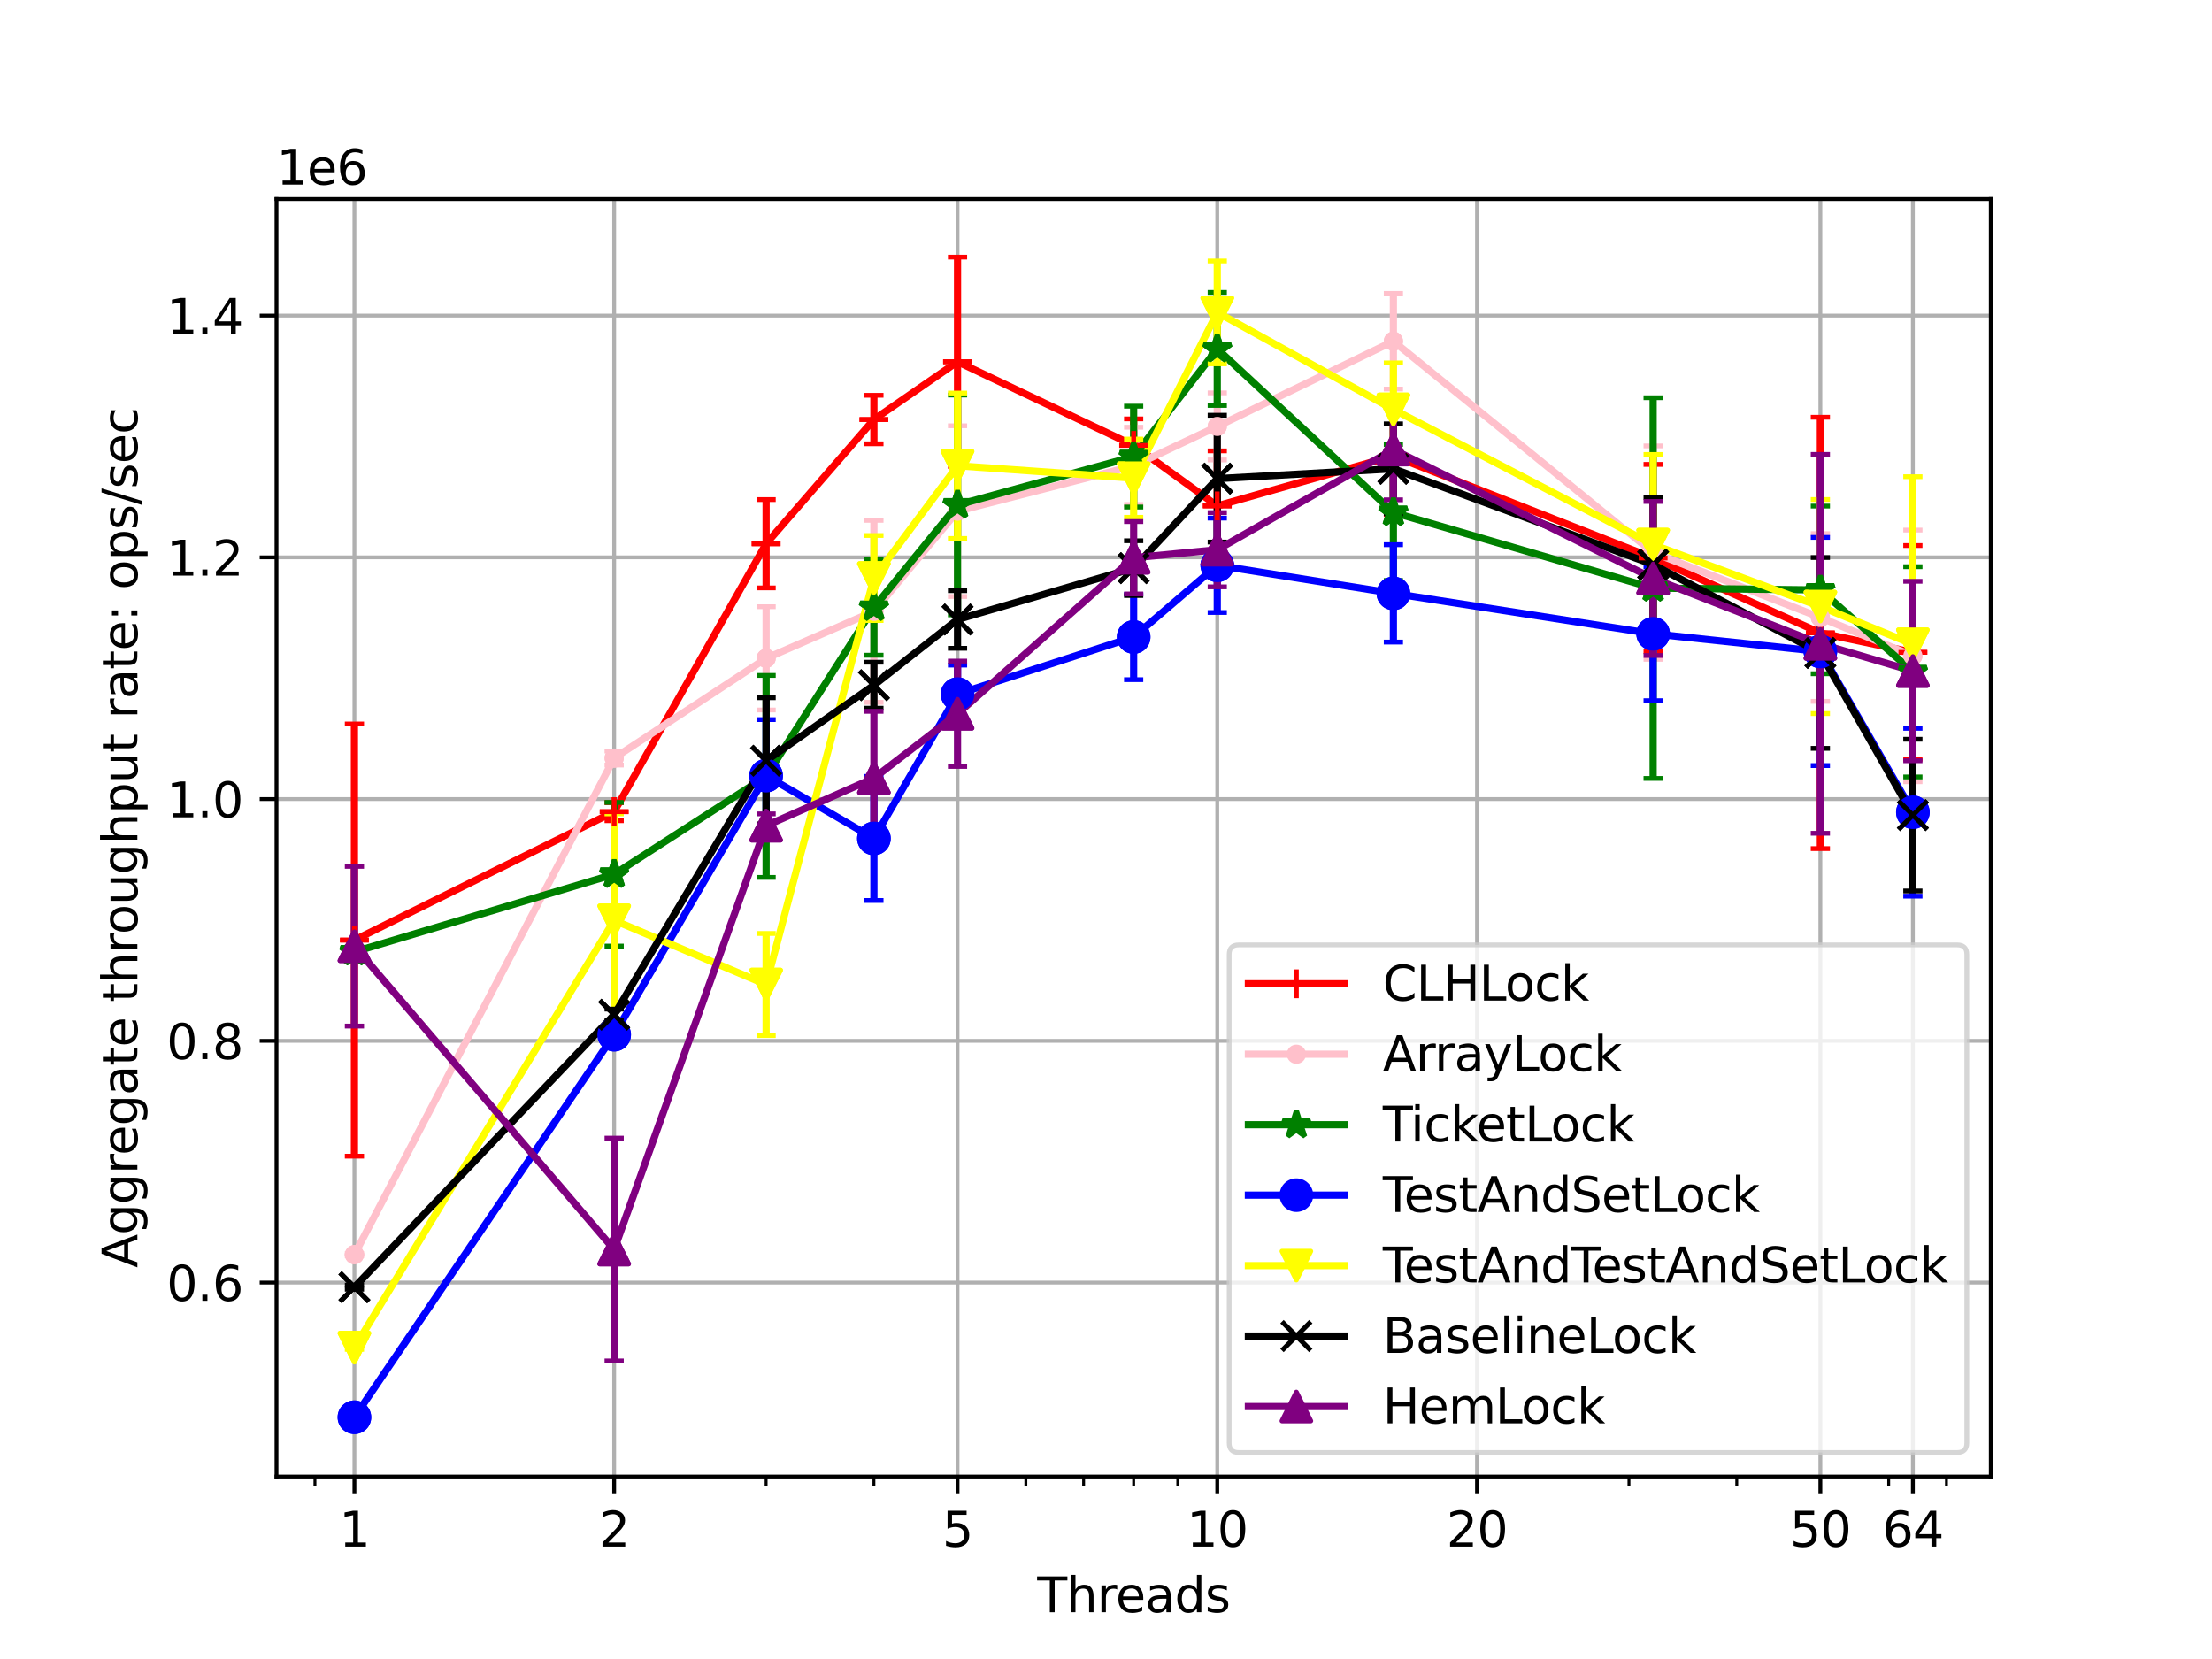 <?xml version="1.0" encoding="utf-8" standalone="no"?>
<!DOCTYPE svg PUBLIC "-//W3C//DTD SVG 1.1//EN"
  "http://www.w3.org/Graphics/SVG/1.1/DTD/svg11.dtd">
<svg xmlns:xlink="http://www.w3.org/1999/xlink" width="460.8pt" height="345.6pt" viewBox="0 0 460.8 345.6" xmlns="http://www.w3.org/2000/svg" version="1.1">
 <defs>
  <style type="text/css">*{stroke-linejoin: round; stroke-linecap: butt}</style>
 </defs>
 <g id="figure_1">
  <g id="patch_1">
   <path d="M 0 345.6 
L 460.8 345.6 
L 460.8 0 
L 0 0 
z
" style="fill: #ffffff"/>
  </g>
  <g id="axes_1">
   <g id="patch_2">
    <path d="M 57.6 307.584 
L 414.72 307.584 
L 414.72 41.472 
L 57.6 41.472 
z
" style="fill: #ffffff"/>
   </g>
   <g id="matplotlib.axis_1">
    <g id="xtick_1">
     <g id="line2d_1">
      <path d="M 73.833 307.584 
L 73.833 41.472 
" clip-path="url(#pac03f68fe4)" style="fill: none; stroke: #b0b0b0; stroke-width: 0.8; stroke-linecap: square"/>
     </g>
     <g id="line2d_2">
      <defs>
       <path id="m0c56e43b0d" d="M 0 0 
L 0 3.5 
" style="stroke: #000000; stroke-width: 0.8"/>
      </defs>
      <g>
       <use xlink:href="#m0c56e43b0d" x="73.833" y="307.584" style="stroke: #000000; stroke-width: 0.8"/>
      </g>
     </g>
     <g id="text_1">
      <!-- 1 -->
      <g transform="translate(70.651 322.182)scale(0.1 -0.1)">
       <defs>
        <path id="DejaVuSans-31" d="M 794 531 
L 1825 531 
L 1825 4091 
L 703 3866 
L 703 4441 
L 1819 4666 
L 2450 4666 
L 2450 531 
L 3481 531 
L 3481 0 
L 794 0 
L 794 531 
z
" transform="scale(0.016)"/>
       </defs>
       <use xlink:href="#DejaVuSans-31"/>
      </g>
     </g>
    </g>
    <g id="xtick_2">
     <g id="line2d_3">
      <path d="M 127.942 307.584 
L 127.942 41.472 
" clip-path="url(#pac03f68fe4)" style="fill: none; stroke: #b0b0b0; stroke-width: 0.8; stroke-linecap: square"/>
     </g>
     <g id="line2d_4">
      <g>
       <use xlink:href="#m0c56e43b0d" x="127.942" y="307.584" style="stroke: #000000; stroke-width: 0.8"/>
      </g>
     </g>
     <g id="text_2">
      <!-- 2 -->
      <g transform="translate(124.761 322.182)scale(0.1 -0.1)">
       <defs>
        <path id="DejaVuSans-32" d="M 1228 531 
L 3431 531 
L 3431 0 
L 469 0 
L 469 531 
Q 828 903 1448 1529 
Q 2069 2156 2228 2338 
Q 2531 2678 2651 2914 
Q 2772 3150 2772 3378 
Q 2772 3750 2511 3984 
Q 2250 4219 1831 4219 
Q 1534 4219 1204 4116 
Q 875 4013 500 3803 
L 500 4441 
Q 881 4594 1212 4672 
Q 1544 4750 1819 4750 
Q 2544 4750 2975 4387 
Q 3406 4025 3406 3419 
Q 3406 3131 3298 2873 
Q 3191 2616 2906 2266 
Q 2828 2175 2409 1742 
Q 1991 1309 1228 531 
z
" transform="scale(0.016)"/>
       </defs>
       <use xlink:href="#DejaVuSans-32"/>
      </g>
     </g>
    </g>
    <g id="xtick_3">
     <g id="line2d_5">
      <path d="M 199.47 307.584 
L 199.47 41.472 
" clip-path="url(#pac03f68fe4)" style="fill: none; stroke: #b0b0b0; stroke-width: 0.8; stroke-linecap: square"/>
     </g>
     <g id="line2d_6">
      <g>
       <use xlink:href="#m0c56e43b0d" x="199.47" y="307.584" style="stroke: #000000; stroke-width: 0.8"/>
      </g>
     </g>
     <g id="text_3">
      <!-- 5 -->
      <g transform="translate(196.289 322.182)scale(0.1 -0.1)">
       <defs>
        <path id="DejaVuSans-35" d="M 691 4666 
L 3169 4666 
L 3169 4134 
L 1269 4134 
L 1269 2991 
Q 1406 3038 1543 3061 
Q 1681 3084 1819 3084 
Q 2600 3084 3056 2656 
Q 3513 2228 3513 1497 
Q 3513 744 3044 326 
Q 2575 -91 1722 -91 
Q 1428 -91 1123 -41 
Q 819 9 494 109 
L 494 744 
Q 775 591 1075 516 
Q 1375 441 1709 441 
Q 2250 441 2565 725 
Q 2881 1009 2881 1497 
Q 2881 1984 2565 2268 
Q 2250 2553 1709 2553 
Q 1456 2553 1204 2497 
Q 953 2441 691 2322 
L 691 4666 
z
" transform="scale(0.016)"/>
       </defs>
       <use xlink:href="#DejaVuSans-35"/>
      </g>
     </g>
    </g>
    <g id="xtick_4">
     <g id="line2d_7">
      <path d="M 253.579 307.584 
L 253.579 41.472 
" clip-path="url(#pac03f68fe4)" style="fill: none; stroke: #b0b0b0; stroke-width: 0.8; stroke-linecap: square"/>
     </g>
     <g id="line2d_8">
      <g>
       <use xlink:href="#m0c56e43b0d" x="253.579" y="307.584" style="stroke: #000000; stroke-width: 0.8"/>
      </g>
     </g>
     <g id="text_4">
      <!-- 10 -->
      <g transform="translate(247.217 322.182)scale(0.1 -0.1)">
       <defs>
        <path id="DejaVuSans-30" d="M 2034 4250 
Q 1547 4250 1301 3770 
Q 1056 3291 1056 2328 
Q 1056 1369 1301 889 
Q 1547 409 2034 409 
Q 2525 409 2770 889 
Q 3016 1369 3016 2328 
Q 3016 3291 2770 3770 
Q 2525 4250 2034 4250 
z
M 2034 4750 
Q 2819 4750 3233 4129 
Q 3647 3509 3647 2328 
Q 3647 1150 3233 529 
Q 2819 -91 2034 -91 
Q 1250 -91 836 529 
Q 422 1150 422 2328 
Q 422 3509 836 4129 
Q 1250 4750 2034 4750 
z
" transform="scale(0.016)"/>
       </defs>
       <use xlink:href="#DejaVuSans-31"/>
       <use xlink:href="#DejaVuSans-30" x="63.623"/>
      </g>
     </g>
    </g>
    <g id="xtick_5">
     <g id="line2d_9">
      <path d="M 307.688 307.584 
L 307.688 41.472 
" clip-path="url(#pac03f68fe4)" style="fill: none; stroke: #b0b0b0; stroke-width: 0.8; stroke-linecap: square"/>
     </g>
     <g id="line2d_10">
      <g>
       <use xlink:href="#m0c56e43b0d" x="307.688" y="307.584" style="stroke: #000000; stroke-width: 0.8"/>
      </g>
     </g>
     <g id="text_5">
      <!-- 20 -->
      <g transform="translate(301.326 322.182)scale(0.1 -0.1)">
       <use xlink:href="#DejaVuSans-32"/>
       <use xlink:href="#DejaVuSans-30" x="63.623"/>
      </g>
     </g>
    </g>
    <g id="xtick_6">
     <g id="line2d_11">
      <path d="M 379.217 307.584 
L 379.217 41.472 
" clip-path="url(#pac03f68fe4)" style="fill: none; stroke: #b0b0b0; stroke-width: 0.8; stroke-linecap: square"/>
     </g>
     <g id="line2d_12">
      <g>
       <use xlink:href="#m0c56e43b0d" x="379.217" y="307.584" style="stroke: #000000; stroke-width: 0.8"/>
      </g>
     </g>
     <g id="text_6">
      <!-- 50 -->
      <g transform="translate(372.854 322.182)scale(0.1 -0.1)">
       <use xlink:href="#DejaVuSans-35"/>
       <use xlink:href="#DejaVuSans-30" x="63.623"/>
      </g>
     </g>
    </g>
    <g id="xtick_7">
     <g id="line2d_13">
      <path d="M 398.487 307.584 
L 398.487 41.472 
" clip-path="url(#pac03f68fe4)" style="fill: none; stroke: #b0b0b0; stroke-width: 0.8; stroke-linecap: square"/>
     </g>
     <g id="line2d_14">
      <g>
       <use xlink:href="#m0c56e43b0d" x="398.487" y="307.584" style="stroke: #000000; stroke-width: 0.8"/>
      </g>
     </g>
     <g id="text_7">
      <!-- 64 -->
      <g transform="translate(392.125 322.182)scale(0.1 -0.1)">
       <defs>
        <path id="DejaVuSans-36" d="M 2113 2584 
Q 1688 2584 1439 2293 
Q 1191 2003 1191 1497 
Q 1191 994 1439 701 
Q 1688 409 2113 409 
Q 2538 409 2786 701 
Q 3034 994 3034 1497 
Q 3034 2003 2786 2293 
Q 2538 2584 2113 2584 
z
M 3366 4563 
L 3366 3988 
Q 3128 4100 2886 4159 
Q 2644 4219 2406 4219 
Q 1781 4219 1451 3797 
Q 1122 3375 1075 2522 
Q 1259 2794 1537 2939 
Q 1816 3084 2150 3084 
Q 2853 3084 3261 2657 
Q 3669 2231 3669 1497 
Q 3669 778 3244 343 
Q 2819 -91 2113 -91 
Q 1303 -91 875 529 
Q 447 1150 447 2328 
Q 447 3434 972 4092 
Q 1497 4750 2381 4750 
Q 2619 4750 2861 4703 
Q 3103 4656 3366 4563 
z
" transform="scale(0.016)"/>
        <path id="DejaVuSans-34" d="M 2419 4116 
L 825 1625 
L 2419 1625 
L 2419 4116 
z
M 2253 4666 
L 3047 4666 
L 3047 1625 
L 3713 1625 
L 3713 1100 
L 3047 1100 
L 3047 0 
L 2419 0 
L 2419 1100 
L 313 1100 
L 313 1709 
L 2253 4666 
z
" transform="scale(0.016)"/>
       </defs>
       <use xlink:href="#DejaVuSans-36"/>
       <use xlink:href="#DejaVuSans-34" x="63.623"/>
      </g>
     </g>
    </g>
    <g id="xtick_8">
     <g id="line2d_15">
      <defs>
       <path id="m080d7405c3" d="M 0 0 
L 0 2 
" style="stroke: #000000; stroke-width: 0.6"/>
      </defs>
      <g>
       <use xlink:href="#m080d7405c3" x="65.608" y="307.584" style="stroke: #000000; stroke-width: 0.6"/>
      </g>
     </g>
    </g>
    <g id="xtick_9">
     <g id="line2d_16">
      <g>
       <use xlink:href="#m080d7405c3" x="159.594" y="307.584" style="stroke: #000000; stroke-width: 0.6"/>
      </g>
     </g>
    </g>
    <g id="xtick_10">
     <g id="line2d_17">
      <g>
       <use xlink:href="#m080d7405c3" x="182.051" y="307.584" style="stroke: #000000; stroke-width: 0.6"/>
      </g>
     </g>
    </g>
    <g id="xtick_11">
     <g id="line2d_18">
      <g>
       <use xlink:href="#m080d7405c3" x="213.703" y="307.584" style="stroke: #000000; stroke-width: 0.6"/>
      </g>
     </g>
    </g>
    <g id="xtick_12">
     <g id="line2d_19">
      <g>
       <use xlink:href="#m080d7405c3" x="225.736" y="307.584" style="stroke: #000000; stroke-width: 0.6"/>
      </g>
     </g>
    </g>
    <g id="xtick_13">
     <g id="line2d_20">
      <g>
       <use xlink:href="#m080d7405c3" x="236.16" y="307.584" style="stroke: #000000; stroke-width: 0.6"/>
      </g>
     </g>
    </g>
    <g id="xtick_14">
     <g id="line2d_21">
      <g>
       <use xlink:href="#m080d7405c3" x="245.354" y="307.584" style="stroke: #000000; stroke-width: 0.6"/>
      </g>
     </g>
    </g>
    <g id="xtick_15">
     <g id="line2d_22">
      <g>
       <use xlink:href="#m080d7405c3" x="339.34" y="307.584" style="stroke: #000000; stroke-width: 0.6"/>
      </g>
     </g>
    </g>
    <g id="xtick_16">
     <g id="line2d_23">
      <g>
       <use xlink:href="#m080d7405c3" x="361.797" y="307.584" style="stroke: #000000; stroke-width: 0.6"/>
      </g>
     </g>
    </g>
    <g id="xtick_17">
     <g id="line2d_24">
      <g>
       <use xlink:href="#m080d7405c3" x="393.449" y="307.584" style="stroke: #000000; stroke-width: 0.6"/>
      </g>
     </g>
    </g>
    <g id="xtick_18">
     <g id="line2d_25">
      <g>
       <use xlink:href="#m080d7405c3" x="405.483" y="307.584" style="stroke: #000000; stroke-width: 0.6"/>
      </g>
     </g>
    </g>
    <g id="text_8">
     <!-- Threads -->
     <g transform="translate(216.075 335.861)scale(0.1 -0.1)">
      <defs>
       <path id="DejaVuSans-54" d="M -19 4666 
L 3928 4666 
L 3928 4134 
L 2272 4134 
L 2272 0 
L 1638 0 
L 1638 4134 
L -19 4134 
L -19 4666 
z
" transform="scale(0.016)"/>
       <path id="DejaVuSans-68" d="M 3513 2113 
L 3513 0 
L 2938 0 
L 2938 2094 
Q 2938 2591 2744 2837 
Q 2550 3084 2163 3084 
Q 1697 3084 1428 2787 
Q 1159 2491 1159 1978 
L 1159 0 
L 581 0 
L 581 4863 
L 1159 4863 
L 1159 2956 
Q 1366 3272 1645 3428 
Q 1925 3584 2291 3584 
Q 2894 3584 3203 3211 
Q 3513 2838 3513 2113 
z
" transform="scale(0.016)"/>
       <path id="DejaVuSans-72" d="M 2631 2963 
Q 2534 3019 2420 3045 
Q 2306 3072 2169 3072 
Q 1681 3072 1420 2755 
Q 1159 2438 1159 1844 
L 1159 0 
L 581 0 
L 581 3500 
L 1159 3500 
L 1159 2956 
Q 1341 3275 1631 3429 
Q 1922 3584 2338 3584 
Q 2397 3584 2469 3576 
Q 2541 3569 2628 3553 
L 2631 2963 
z
" transform="scale(0.016)"/>
       <path id="DejaVuSans-65" d="M 3597 1894 
L 3597 1613 
L 953 1613 
Q 991 1019 1311 708 
Q 1631 397 2203 397 
Q 2534 397 2845 478 
Q 3156 559 3463 722 
L 3463 178 
Q 3153 47 2828 -22 
Q 2503 -91 2169 -91 
Q 1331 -91 842 396 
Q 353 884 353 1716 
Q 353 2575 817 3079 
Q 1281 3584 2069 3584 
Q 2775 3584 3186 3129 
Q 3597 2675 3597 1894 
z
M 3022 2063 
Q 3016 2534 2758 2815 
Q 2500 3097 2075 3097 
Q 1594 3097 1305 2825 
Q 1016 2553 972 2059 
L 3022 2063 
z
" transform="scale(0.016)"/>
       <path id="DejaVuSans-61" d="M 2194 1759 
Q 1497 1759 1228 1600 
Q 959 1441 959 1056 
Q 959 750 1161 570 
Q 1363 391 1709 391 
Q 2188 391 2477 730 
Q 2766 1069 2766 1631 
L 2766 1759 
L 2194 1759 
z
M 3341 1997 
L 3341 0 
L 2766 0 
L 2766 531 
Q 2569 213 2275 61 
Q 1981 -91 1556 -91 
Q 1019 -91 701 211 
Q 384 513 384 1019 
Q 384 1609 779 1909 
Q 1175 2209 1959 2209 
L 2766 2209 
L 2766 2266 
Q 2766 2663 2505 2880 
Q 2244 3097 1772 3097 
Q 1472 3097 1187 3025 
Q 903 2953 641 2809 
L 641 3341 
Q 956 3463 1253 3523 
Q 1550 3584 1831 3584 
Q 2591 3584 2966 3190 
Q 3341 2797 3341 1997 
z
" transform="scale(0.016)"/>
       <path id="DejaVuSans-64" d="M 2906 2969 
L 2906 4863 
L 3481 4863 
L 3481 0 
L 2906 0 
L 2906 525 
Q 2725 213 2448 61 
Q 2172 -91 1784 -91 
Q 1150 -91 751 415 
Q 353 922 353 1747 
Q 353 2572 751 3078 
Q 1150 3584 1784 3584 
Q 2172 3584 2448 3432 
Q 2725 3281 2906 2969 
z
M 947 1747 
Q 947 1113 1208 752 
Q 1469 391 1925 391 
Q 2381 391 2643 752 
Q 2906 1113 2906 1747 
Q 2906 2381 2643 2742 
Q 2381 3103 1925 3103 
Q 1469 3103 1208 2742 
Q 947 2381 947 1747 
z
" transform="scale(0.016)"/>
       <path id="DejaVuSans-73" d="M 2834 3397 
L 2834 2853 
Q 2591 2978 2328 3040 
Q 2066 3103 1784 3103 
Q 1356 3103 1142 2972 
Q 928 2841 928 2578 
Q 928 2378 1081 2264 
Q 1234 2150 1697 2047 
L 1894 2003 
Q 2506 1872 2764 1633 
Q 3022 1394 3022 966 
Q 3022 478 2636 193 
Q 2250 -91 1575 -91 
Q 1294 -91 989 -36 
Q 684 19 347 128 
L 347 722 
Q 666 556 975 473 
Q 1284 391 1588 391 
Q 1994 391 2212 530 
Q 2431 669 2431 922 
Q 2431 1156 2273 1281 
Q 2116 1406 1581 1522 
L 1381 1569 
Q 847 1681 609 1914 
Q 372 2147 372 2553 
Q 372 3047 722 3315 
Q 1072 3584 1716 3584 
Q 2034 3584 2315 3537 
Q 2597 3491 2834 3397 
z
" transform="scale(0.016)"/>
      </defs>
      <use xlink:href="#DejaVuSans-54"/>
      <use xlink:href="#DejaVuSans-68" x="61.084"/>
      <use xlink:href="#DejaVuSans-72" x="124.463"/>
      <use xlink:href="#DejaVuSans-65" x="163.326"/>
      <use xlink:href="#DejaVuSans-61" x="224.85"/>
      <use xlink:href="#DejaVuSans-64" x="286.129"/>
      <use xlink:href="#DejaVuSans-73" x="349.605"/>
     </g>
    </g>
   </g>
   <g id="matplotlib.axis_2">
    <g id="ytick_1">
     <g id="line2d_26">
      <path d="M 57.6 267.183 
L 414.72 267.183 
" clip-path="url(#pac03f68fe4)" style="fill: none; stroke: #b0b0b0; stroke-width: 0.8; stroke-linecap: square"/>
     </g>
     <g id="line2d_27">
      <defs>
       <path id="m2ab021dde3" d="M 0 0 
L -3.5 0 
" style="stroke: #000000; stroke-width: 0.8"/>
      </defs>
      <g>
       <use xlink:href="#m2ab021dde3" x="57.6" y="267.183" style="stroke: #000000; stroke-width: 0.8"/>
      </g>
     </g>
     <g id="text_9">
      <!-- 0.6 -->
      <g transform="translate(34.697 270.982)scale(0.1 -0.1)">
       <defs>
        <path id="DejaVuSans-2e" d="M 684 794 
L 1344 794 
L 1344 0 
L 684 0 
L 684 794 
z
" transform="scale(0.016)"/>
       </defs>
       <use xlink:href="#DejaVuSans-30"/>
       <use xlink:href="#DejaVuSans-2e" x="63.623"/>
       <use xlink:href="#DejaVuSans-36" x="95.41"/>
      </g>
     </g>
    </g>
    <g id="ytick_2">
     <g id="line2d_28">
      <path d="M 57.6 216.823 
L 414.72 216.823 
" clip-path="url(#pac03f68fe4)" style="fill: none; stroke: #b0b0b0; stroke-width: 0.8; stroke-linecap: square"/>
     </g>
     <g id="line2d_29">
      <g>
       <use xlink:href="#m2ab021dde3" x="57.6" y="216.823" style="stroke: #000000; stroke-width: 0.8"/>
      </g>
     </g>
     <g id="text_10">
      <!-- 0.8 -->
      <g transform="translate(34.697 220.622)scale(0.1 -0.1)">
       <defs>
        <path id="DejaVuSans-38" d="M 2034 2216 
Q 1584 2216 1326 1975 
Q 1069 1734 1069 1313 
Q 1069 891 1326 650 
Q 1584 409 2034 409 
Q 2484 409 2743 651 
Q 3003 894 3003 1313 
Q 3003 1734 2745 1975 
Q 2488 2216 2034 2216 
z
M 1403 2484 
Q 997 2584 770 2862 
Q 544 3141 544 3541 
Q 544 4100 942 4425 
Q 1341 4750 2034 4750 
Q 2731 4750 3128 4425 
Q 3525 4100 3525 3541 
Q 3525 3141 3298 2862 
Q 3072 2584 2669 2484 
Q 3125 2378 3379 2068 
Q 3634 1759 3634 1313 
Q 3634 634 3220 271 
Q 2806 -91 2034 -91 
Q 1263 -91 848 271 
Q 434 634 434 1313 
Q 434 1759 690 2068 
Q 947 2378 1403 2484 
z
M 1172 3481 
Q 1172 3119 1398 2916 
Q 1625 2713 2034 2713 
Q 2441 2713 2670 2916 
Q 2900 3119 2900 3481 
Q 2900 3844 2670 4047 
Q 2441 4250 2034 4250 
Q 1625 4250 1398 4047 
Q 1172 3844 1172 3481 
z
" transform="scale(0.016)"/>
       </defs>
       <use xlink:href="#DejaVuSans-30"/>
       <use xlink:href="#DejaVuSans-2e" x="63.623"/>
       <use xlink:href="#DejaVuSans-38" x="95.41"/>
      </g>
     </g>
    </g>
    <g id="ytick_3">
     <g id="line2d_30">
      <path d="M 57.6 166.463 
L 414.72 166.463 
" clip-path="url(#pac03f68fe4)" style="fill: none; stroke: #b0b0b0; stroke-width: 0.8; stroke-linecap: square"/>
     </g>
     <g id="line2d_31">
      <g>
       <use xlink:href="#m2ab021dde3" x="57.6" y="166.463" style="stroke: #000000; stroke-width: 0.8"/>
      </g>
     </g>
     <g id="text_11">
      <!-- 1.0 -->
      <g transform="translate(34.697 170.262)scale(0.1 -0.1)">
       <use xlink:href="#DejaVuSans-31"/>
       <use xlink:href="#DejaVuSans-2e" x="63.623"/>
       <use xlink:href="#DejaVuSans-30" x="95.41"/>
      </g>
     </g>
    </g>
    <g id="ytick_4">
     <g id="line2d_32">
      <path d="M 57.6 116.102 
L 414.72 116.102 
" clip-path="url(#pac03f68fe4)" style="fill: none; stroke: #b0b0b0; stroke-width: 0.8; stroke-linecap: square"/>
     </g>
     <g id="line2d_33">
      <g>
       <use xlink:href="#m2ab021dde3" x="57.6" y="116.102" style="stroke: #000000; stroke-width: 0.8"/>
      </g>
     </g>
     <g id="text_12">
      <!-- 1.2 -->
      <g transform="translate(34.697 119.902)scale(0.1 -0.1)">
       <use xlink:href="#DejaVuSans-31"/>
       <use xlink:href="#DejaVuSans-2e" x="63.623"/>
       <use xlink:href="#DejaVuSans-32" x="95.41"/>
      </g>
     </g>
    </g>
    <g id="ytick_5">
     <g id="line2d_34">
      <path d="M 57.6 65.742 
L 414.72 65.742 
" clip-path="url(#pac03f68fe4)" style="fill: none; stroke: #b0b0b0; stroke-width: 0.8; stroke-linecap: square"/>
     </g>
     <g id="line2d_35">
      <g>
       <use xlink:href="#m2ab021dde3" x="57.6" y="65.742" style="stroke: #000000; stroke-width: 0.8"/>
      </g>
     </g>
     <g id="text_13">
      <!-- 1.4 -->
      <g transform="translate(34.697 69.541)scale(0.1 -0.1)">
       <use xlink:href="#DejaVuSans-31"/>
       <use xlink:href="#DejaVuSans-2e" x="63.623"/>
       <use xlink:href="#DejaVuSans-34" x="95.41"/>
      </g>
     </g>
    </g>
    <g id="text_14">
     <!-- Aggregate throughput rate: ops/sec -->
     <g transform="translate(28.617 264.098)rotate(-90)scale(0.1 -0.1)">
      <defs>
       <path id="DejaVuSans-41" d="M 2188 4044 
L 1331 1722 
L 3047 1722 
L 2188 4044 
z
M 1831 4666 
L 2547 4666 
L 4325 0 
L 3669 0 
L 3244 1197 
L 1141 1197 
L 716 0 
L 50 0 
L 1831 4666 
z
" transform="scale(0.016)"/>
       <path id="DejaVuSans-67" d="M 2906 1791 
Q 2906 2416 2648 2759 
Q 2391 3103 1925 3103 
Q 1463 3103 1205 2759 
Q 947 2416 947 1791 
Q 947 1169 1205 825 
Q 1463 481 1925 481 
Q 2391 481 2648 825 
Q 2906 1169 2906 1791 
z
M 3481 434 
Q 3481 -459 3084 -895 
Q 2688 -1331 1869 -1331 
Q 1566 -1331 1297 -1286 
Q 1028 -1241 775 -1147 
L 775 -588 
Q 1028 -725 1275 -790 
Q 1522 -856 1778 -856 
Q 2344 -856 2625 -561 
Q 2906 -266 2906 331 
L 2906 616 
Q 2728 306 2450 153 
Q 2172 0 1784 0 
Q 1141 0 747 490 
Q 353 981 353 1791 
Q 353 2603 747 3093 
Q 1141 3584 1784 3584 
Q 2172 3584 2450 3431 
Q 2728 3278 2906 2969 
L 2906 3500 
L 3481 3500 
L 3481 434 
z
" transform="scale(0.016)"/>
       <path id="DejaVuSans-74" d="M 1172 4494 
L 1172 3500 
L 2356 3500 
L 2356 3053 
L 1172 3053 
L 1172 1153 
Q 1172 725 1289 603 
Q 1406 481 1766 481 
L 2356 481 
L 2356 0 
L 1766 0 
Q 1100 0 847 248 
Q 594 497 594 1153 
L 594 3053 
L 172 3053 
L 172 3500 
L 594 3500 
L 594 4494 
L 1172 4494 
z
" transform="scale(0.016)"/>
       <path id="DejaVuSans-20" transform="scale(0.016)"/>
       <path id="DejaVuSans-6f" d="M 1959 3097 
Q 1497 3097 1228 2736 
Q 959 2375 959 1747 
Q 959 1119 1226 758 
Q 1494 397 1959 397 
Q 2419 397 2687 759 
Q 2956 1122 2956 1747 
Q 2956 2369 2687 2733 
Q 2419 3097 1959 3097 
z
M 1959 3584 
Q 2709 3584 3137 3096 
Q 3566 2609 3566 1747 
Q 3566 888 3137 398 
Q 2709 -91 1959 -91 
Q 1206 -91 779 398 
Q 353 888 353 1747 
Q 353 2609 779 3096 
Q 1206 3584 1959 3584 
z
" transform="scale(0.016)"/>
       <path id="DejaVuSans-75" d="M 544 1381 
L 544 3500 
L 1119 3500 
L 1119 1403 
Q 1119 906 1312 657 
Q 1506 409 1894 409 
Q 2359 409 2629 706 
Q 2900 1003 2900 1516 
L 2900 3500 
L 3475 3500 
L 3475 0 
L 2900 0 
L 2900 538 
Q 2691 219 2414 64 
Q 2138 -91 1772 -91 
Q 1169 -91 856 284 
Q 544 659 544 1381 
z
M 1991 3584 
L 1991 3584 
z
" transform="scale(0.016)"/>
       <path id="DejaVuSans-70" d="M 1159 525 
L 1159 -1331 
L 581 -1331 
L 581 3500 
L 1159 3500 
L 1159 2969 
Q 1341 3281 1617 3432 
Q 1894 3584 2278 3584 
Q 2916 3584 3314 3078 
Q 3713 2572 3713 1747 
Q 3713 922 3314 415 
Q 2916 -91 2278 -91 
Q 1894 -91 1617 61 
Q 1341 213 1159 525 
z
M 3116 1747 
Q 3116 2381 2855 2742 
Q 2594 3103 2138 3103 
Q 1681 3103 1420 2742 
Q 1159 2381 1159 1747 
Q 1159 1113 1420 752 
Q 1681 391 2138 391 
Q 2594 391 2855 752 
Q 3116 1113 3116 1747 
z
" transform="scale(0.016)"/>
       <path id="DejaVuSans-3a" d="M 750 794 
L 1409 794 
L 1409 0 
L 750 0 
L 750 794 
z
M 750 3309 
L 1409 3309 
L 1409 2516 
L 750 2516 
L 750 3309 
z
" transform="scale(0.016)"/>
       <path id="DejaVuSans-2f" d="M 1625 4666 
L 2156 4666 
L 531 -594 
L 0 -594 
L 1625 4666 
z
" transform="scale(0.016)"/>
       <path id="DejaVuSans-63" d="M 3122 3366 
L 3122 2828 
Q 2878 2963 2633 3030 
Q 2388 3097 2138 3097 
Q 1578 3097 1268 2742 
Q 959 2388 959 1747 
Q 959 1106 1268 751 
Q 1578 397 2138 397 
Q 2388 397 2633 464 
Q 2878 531 3122 666 
L 3122 134 
Q 2881 22 2623 -34 
Q 2366 -91 2075 -91 
Q 1284 -91 818 406 
Q 353 903 353 1747 
Q 353 2603 823 3093 
Q 1294 3584 2113 3584 
Q 2378 3584 2631 3529 
Q 2884 3475 3122 3366 
z
" transform="scale(0.016)"/>
      </defs>
      <use xlink:href="#DejaVuSans-41"/>
      <use xlink:href="#DejaVuSans-67" x="68.408"/>
      <use xlink:href="#DejaVuSans-67" x="131.885"/>
      <use xlink:href="#DejaVuSans-72" x="195.361"/>
      <use xlink:href="#DejaVuSans-65" x="234.225"/>
      <use xlink:href="#DejaVuSans-67" x="295.748"/>
      <use xlink:href="#DejaVuSans-61" x="359.225"/>
      <use xlink:href="#DejaVuSans-74" x="420.504"/>
      <use xlink:href="#DejaVuSans-65" x="459.713"/>
      <use xlink:href="#DejaVuSans-20" x="521.236"/>
      <use xlink:href="#DejaVuSans-74" x="553.023"/>
      <use xlink:href="#DejaVuSans-68" x="592.232"/>
      <use xlink:href="#DejaVuSans-72" x="655.611"/>
      <use xlink:href="#DejaVuSans-6f" x="694.475"/>
      <use xlink:href="#DejaVuSans-75" x="755.656"/>
      <use xlink:href="#DejaVuSans-67" x="819.035"/>
      <use xlink:href="#DejaVuSans-68" x="882.512"/>
      <use xlink:href="#DejaVuSans-70" x="945.891"/>
      <use xlink:href="#DejaVuSans-75" x="1009.367"/>
      <use xlink:href="#DejaVuSans-74" x="1072.746"/>
      <use xlink:href="#DejaVuSans-20" x="1111.955"/>
      <use xlink:href="#DejaVuSans-72" x="1143.742"/>
      <use xlink:href="#DejaVuSans-61" x="1184.855"/>
      <use xlink:href="#DejaVuSans-74" x="1246.135"/>
      <use xlink:href="#DejaVuSans-65" x="1285.344"/>
      <use xlink:href="#DejaVuSans-3a" x="1346.867"/>
      <use xlink:href="#DejaVuSans-20" x="1380.559"/>
      <use xlink:href="#DejaVuSans-6f" x="1412.346"/>
      <use xlink:href="#DejaVuSans-70" x="1473.527"/>
      <use xlink:href="#DejaVuSans-73" x="1537.004"/>
      <use xlink:href="#DejaVuSans-2f" x="1589.104"/>
      <use xlink:href="#DejaVuSans-73" x="1622.795"/>
      <use xlink:href="#DejaVuSans-65" x="1674.895"/>
      <use xlink:href="#DejaVuSans-63" x="1736.418"/>
     </g>
    </g>
    <g id="text_15">
     <!-- 1e6 -->
     <g transform="translate(57.6 38.472)scale(0.1 -0.1)">
      <use xlink:href="#DejaVuSans-31"/>
      <use xlink:href="#DejaVuSans-65" x="63.623"/>
      <use xlink:href="#DejaVuSans-36" x="125.146"/>
     </g>
    </g>
   </g>
   <g id="line2d_36">
    <path d="M 73.833 195.835 
L 127.942 169.086 
L 159.594 113.269 
L 182.051 87.397 
L 199.47 75.361 
L 236.16 92.784 
L 253.579 105.384 
L 290.269 94.976 
L 344.378 116.239 
L 379.217 131.848 
L 398.487 135.896 
" clip-path="url(#pac03f68fe4)" style="fill: none; stroke: #ff0000; stroke-width: 1.5; stroke-linecap: square"/>
    <defs>
     <path id="m29ac635c9a" d="M -3 0 
L 3 0 
M 0 3 
L 0 -3 
" style="stroke: #ff0000"/>
    </defs>
    <g clip-path="url(#pac03f68fe4)">
     <use xlink:href="#m29ac635c9a" x="73.833" y="195.835" style="fill: #ff0000; stroke: #ff0000"/>
     <use xlink:href="#m29ac635c9a" x="127.942" y="169.086" style="fill: #ff0000; stroke: #ff0000"/>
     <use xlink:href="#m29ac635c9a" x="159.594" y="113.269" style="fill: #ff0000; stroke: #ff0000"/>
     <use xlink:href="#m29ac635c9a" x="182.051" y="87.397" style="fill: #ff0000; stroke: #ff0000"/>
     <use xlink:href="#m29ac635c9a" x="199.47" y="75.361" style="fill: #ff0000; stroke: #ff0000"/>
     <use xlink:href="#m29ac635c9a" x="236.16" y="92.784" style="fill: #ff0000; stroke: #ff0000"/>
     <use xlink:href="#m29ac635c9a" x="253.579" y="105.384" style="fill: #ff0000; stroke: #ff0000"/>
     <use xlink:href="#m29ac635c9a" x="290.269" y="94.976" style="fill: #ff0000; stroke: #ff0000"/>
     <use xlink:href="#m29ac635c9a" x="344.378" y="116.239" style="fill: #ff0000; stroke: #ff0000"/>
     <use xlink:href="#m29ac635c9a" x="379.217" y="131.848" style="fill: #ff0000; stroke: #ff0000"/>
     <use xlink:href="#m29ac635c9a" x="398.487" y="135.896" style="fill: #ff0000; stroke: #ff0000"/>
    </g>
   </g>
   <g id="LineCollection_1">
    <path d="M 73.833 240.851 
L 73.833 150.82 
" clip-path="url(#pac03f68fe4)" style="fill: none; stroke: #ff0000; stroke-width: 1.5"/>
    <path d="M 127.942 170.971 
L 127.942 167.201 
" clip-path="url(#pac03f68fe4)" style="fill: none; stroke: #ff0000; stroke-width: 1.5"/>
    <path d="M 159.594 122.466 
L 159.594 104.073 
" clip-path="url(#pac03f68fe4)" style="fill: none; stroke: #ff0000; stroke-width: 1.5"/>
    <path d="M 182.051 92.446 
L 182.051 82.348 
" clip-path="url(#pac03f68fe4)" style="fill: none; stroke: #ff0000; stroke-width: 1.5"/>
    <path d="M 199.47 97.154 
L 199.47 53.568 
" clip-path="url(#pac03f68fe4)" style="fill: none; stroke: #ff0000; stroke-width: 1.5"/>
    <path d="M 236.16 98.306 
L 236.16 87.263 
" clip-path="url(#pac03f68fe4)" style="fill: none; stroke: #ff0000; stroke-width: 1.5"/>
    <path d="M 253.579 116.846 
L 253.579 93.922 
" clip-path="url(#pac03f68fe4)" style="fill: none; stroke: #ff0000; stroke-width: 1.5"/>
    <path d="M 290.269 107.176 
L 290.269 82.776 
" clip-path="url(#pac03f68fe4)" style="fill: none; stroke: #ff0000; stroke-width: 1.5"/>
    <path d="M 344.378 135.733 
L 344.378 96.745 
" clip-path="url(#pac03f68fe4)" style="fill: none; stroke: #ff0000; stroke-width: 1.5"/>
    <path d="M 379.217 176.777 
L 379.217 86.919 
" clip-path="url(#pac03f68fe4)" style="fill: none; stroke: #ff0000; stroke-width: 1.5"/>
    <path d="M 398.487 158.15 
L 398.487 113.643 
" clip-path="url(#pac03f68fe4)" style="fill: none; stroke: #ff0000; stroke-width: 1.5"/>
   </g>
   <g id="line2d_37">
    <defs>
     <path id="mda43d8f507" d="M 2 0 
L -2 -0 
" style="stroke: #ff0000"/>
    </defs>
    <g clip-path="url(#pac03f68fe4)">
     <use xlink:href="#mda43d8f507" x="73.833" y="240.851" style="fill: #ff0000; stroke: #ff0000"/>
     <use xlink:href="#mda43d8f507" x="127.942" y="170.971" style="fill: #ff0000; stroke: #ff0000"/>
     <use xlink:href="#mda43d8f507" x="159.594" y="122.466" style="fill: #ff0000; stroke: #ff0000"/>
     <use xlink:href="#mda43d8f507" x="182.051" y="92.446" style="fill: #ff0000; stroke: #ff0000"/>
     <use xlink:href="#mda43d8f507" x="199.47" y="97.154" style="fill: #ff0000; stroke: #ff0000"/>
     <use xlink:href="#mda43d8f507" x="236.16" y="98.306" style="fill: #ff0000; stroke: #ff0000"/>
     <use xlink:href="#mda43d8f507" x="253.579" y="116.846" style="fill: #ff0000; stroke: #ff0000"/>
     <use xlink:href="#mda43d8f507" x="290.269" y="107.176" style="fill: #ff0000; stroke: #ff0000"/>
     <use xlink:href="#mda43d8f507" x="344.378" y="135.733" style="fill: #ff0000; stroke: #ff0000"/>
     <use xlink:href="#mda43d8f507" x="379.217" y="176.777" style="fill: #ff0000; stroke: #ff0000"/>
     <use xlink:href="#mda43d8f507" x="398.487" y="158.15" style="fill: #ff0000; stroke: #ff0000"/>
    </g>
   </g>
   <g id="line2d_38">
    <g clip-path="url(#pac03f68fe4)">
     <use xlink:href="#mda43d8f507" x="73.833" y="150.82" style="fill: #ff0000; stroke: #ff0000"/>
     <use xlink:href="#mda43d8f507" x="127.942" y="167.201" style="fill: #ff0000; stroke: #ff0000"/>
     <use xlink:href="#mda43d8f507" x="159.594" y="104.073" style="fill: #ff0000; stroke: #ff0000"/>
     <use xlink:href="#mda43d8f507" x="182.051" y="82.348" style="fill: #ff0000; stroke: #ff0000"/>
     <use xlink:href="#mda43d8f507" x="199.47" y="53.568" style="fill: #ff0000; stroke: #ff0000"/>
     <use xlink:href="#mda43d8f507" x="236.16" y="87.263" style="fill: #ff0000; stroke: #ff0000"/>
     <use xlink:href="#mda43d8f507" x="253.579" y="93.922" style="fill: #ff0000; stroke: #ff0000"/>
     <use xlink:href="#mda43d8f507" x="290.269" y="82.776" style="fill: #ff0000; stroke: #ff0000"/>
     <use xlink:href="#mda43d8f507" x="344.378" y="96.745" style="fill: #ff0000; stroke: #ff0000"/>
     <use xlink:href="#mda43d8f507" x="379.217" y="86.919" style="fill: #ff0000; stroke: #ff0000"/>
     <use xlink:href="#mda43d8f507" x="398.487" y="113.643" style="fill: #ff0000; stroke: #ff0000"/>
    </g>
   </g>
   <g id="line2d_39">
    <path d="M 73.833 261.367 
L 127.942 157.919 
L 159.594 137.146 
L 182.051 127.353 
L 199.47 106.482 
L 236.16 97.05 
L 253.579 88.832 
L 290.269 71.086 
L 344.378 115.119 
L 379.217 128.636 
L 398.487 136.631 
" clip-path="url(#pac03f68fe4)" style="fill: none; stroke: #ffc0cb; stroke-width: 1.5; stroke-linecap: square"/>
    <defs>
     <path id="mdba99aa139" d="M 0 1.5 
C 0.398 1.5 0.779 1.342 1.061 1.061 
C 1.342 0.779 1.5 0.398 1.5 0 
C 1.5 -0.398 1.342 -0.779 1.061 -1.061 
C 0.779 -1.342 0.398 -1.5 0 -1.5 
C -0.398 -1.5 -0.779 -1.342 -1.061 -1.061 
C -1.342 -0.779 -1.5 -0.398 -1.5 0 
C -1.5 0.398 -1.342 0.779 -1.061 1.061 
C -0.779 1.342 -0.398 1.5 0 1.5 
z
" style="stroke: #ffc0cb"/>
    </defs>
    <g clip-path="url(#pac03f68fe4)">
     <use xlink:href="#mdba99aa139" x="73.833" y="261.367" style="fill: #ffc0cb; stroke: #ffc0cb"/>
     <use xlink:href="#mdba99aa139" x="127.942" y="157.919" style="fill: #ffc0cb; stroke: #ffc0cb"/>
     <use xlink:href="#mdba99aa139" x="159.594" y="137.146" style="fill: #ffc0cb; stroke: #ffc0cb"/>
     <use xlink:href="#mdba99aa139" x="182.051" y="127.353" style="fill: #ffc0cb; stroke: #ffc0cb"/>
     <use xlink:href="#mdba99aa139" x="199.47" y="106.482" style="fill: #ffc0cb; stroke: #ffc0cb"/>
     <use xlink:href="#mdba99aa139" x="236.16" y="97.05" style="fill: #ffc0cb; stroke: #ffc0cb"/>
     <use xlink:href="#mdba99aa139" x="253.579" y="88.832" style="fill: #ffc0cb; stroke: #ffc0cb"/>
     <use xlink:href="#mdba99aa139" x="290.269" y="71.086" style="fill: #ffc0cb; stroke: #ffc0cb"/>
     <use xlink:href="#mdba99aa139" x="344.378" y="115.119" style="fill: #ffc0cb; stroke: #ffc0cb"/>
     <use xlink:href="#mdba99aa139" x="379.217" y="128.636" style="fill: #ffc0cb; stroke: #ffc0cb"/>
     <use xlink:href="#mdba99aa139" x="398.487" y="136.631" style="fill: #ffc0cb; stroke: #ffc0cb"/>
    </g>
   </g>
   <g id="LineCollection_2">
    <path d="M 73.833 261.58 
L 73.833 261.155 
" clip-path="url(#pac03f68fe4)" style="fill: none; stroke: #ffc0cb; stroke-width: 1.5"/>
    <path d="M 127.942 159.378 
L 127.942 156.46 
" clip-path="url(#pac03f68fe4)" style="fill: none; stroke: #ffc0cb; stroke-width: 1.5"/>
    <path d="M 159.594 147.907 
L 159.594 126.385 
" clip-path="url(#pac03f68fe4)" style="fill: none; stroke: #ffc0cb; stroke-width: 1.5"/>
    <path d="M 182.051 146.311 
L 182.051 108.396 
" clip-path="url(#pac03f68fe4)" style="fill: none; stroke: #ffc0cb; stroke-width: 1.5"/>
    <path d="M 199.47 124.264 
L 199.47 88.701 
" clip-path="url(#pac03f68fe4)" style="fill: none; stroke: #ffc0cb; stroke-width: 1.5"/>
    <path d="M 236.16 105.099 
L 236.16 89.001 
" clip-path="url(#pac03f68fe4)" style="fill: none; stroke: #ffc0cb; stroke-width: 1.5"/>
    <path d="M 253.579 95.817 
L 253.579 81.848 
" clip-path="url(#pac03f68fe4)" style="fill: none; stroke: #ffc0cb; stroke-width: 1.5"/>
    <path d="M 290.269 81.046 
L 290.269 61.126 
" clip-path="url(#pac03f68fe4)" style="fill: none; stroke: #ffc0cb; stroke-width: 1.5"/>
    <path d="M 344.378 137.343 
L 344.378 92.895 
" clip-path="url(#pac03f68fe4)" style="fill: none; stroke: #ffc0cb; stroke-width: 1.5"/>
    <path d="M 379.217 146.103 
L 379.217 111.169 
" clip-path="url(#pac03f68fe4)" style="fill: none; stroke: #ffc0cb; stroke-width: 1.5"/>
    <path d="M 398.487 162.839 
L 398.487 110.422 
" clip-path="url(#pac03f68fe4)" style="fill: none; stroke: #ffc0cb; stroke-width: 1.5"/>
   </g>
   <g id="line2d_40">
    <defs>
     <path id="mcff2688b15" d="M 2 0 
L -2 -0 
" style="stroke: #ffc0cb"/>
    </defs>
    <g clip-path="url(#pac03f68fe4)">
     <use xlink:href="#mcff2688b15" x="73.833" y="261.58" style="fill: #ffc0cb; stroke: #ffc0cb"/>
     <use xlink:href="#mcff2688b15" x="127.942" y="159.378" style="fill: #ffc0cb; stroke: #ffc0cb"/>
     <use xlink:href="#mcff2688b15" x="159.594" y="147.907" style="fill: #ffc0cb; stroke: #ffc0cb"/>
     <use xlink:href="#mcff2688b15" x="182.051" y="146.311" style="fill: #ffc0cb; stroke: #ffc0cb"/>
     <use xlink:href="#mcff2688b15" x="199.47" y="124.264" style="fill: #ffc0cb; stroke: #ffc0cb"/>
     <use xlink:href="#mcff2688b15" x="236.16" y="105.099" style="fill: #ffc0cb; stroke: #ffc0cb"/>
     <use xlink:href="#mcff2688b15" x="253.579" y="95.817" style="fill: #ffc0cb; stroke: #ffc0cb"/>
     <use xlink:href="#mcff2688b15" x="290.269" y="81.046" style="fill: #ffc0cb; stroke: #ffc0cb"/>
     <use xlink:href="#mcff2688b15" x="344.378" y="137.343" style="fill: #ffc0cb; stroke: #ffc0cb"/>
     <use xlink:href="#mcff2688b15" x="379.217" y="146.103" style="fill: #ffc0cb; stroke: #ffc0cb"/>
     <use xlink:href="#mcff2688b15" x="398.487" y="162.839" style="fill: #ffc0cb; stroke: #ffc0cb"/>
    </g>
   </g>
   <g id="line2d_41">
    <g clip-path="url(#pac03f68fe4)">
     <use xlink:href="#mcff2688b15" x="73.833" y="261.155" style="fill: #ffc0cb; stroke: #ffc0cb"/>
     <use xlink:href="#mcff2688b15" x="127.942" y="156.46" style="fill: #ffc0cb; stroke: #ffc0cb"/>
     <use xlink:href="#mcff2688b15" x="159.594" y="126.385" style="fill: #ffc0cb; stroke: #ffc0cb"/>
     <use xlink:href="#mcff2688b15" x="182.051" y="108.396" style="fill: #ffc0cb; stroke: #ffc0cb"/>
     <use xlink:href="#mcff2688b15" x="199.47" y="88.701" style="fill: #ffc0cb; stroke: #ffc0cb"/>
     <use xlink:href="#mcff2688b15" x="236.16" y="89.001" style="fill: #ffc0cb; stroke: #ffc0cb"/>
     <use xlink:href="#mcff2688b15" x="253.579" y="81.848" style="fill: #ffc0cb; stroke: #ffc0cb"/>
     <use xlink:href="#mcff2688b15" x="290.269" y="61.126" style="fill: #ffc0cb; stroke: #ffc0cb"/>
     <use xlink:href="#mcff2688b15" x="344.378" y="92.895" style="fill: #ffc0cb; stroke: #ffc0cb"/>
     <use xlink:href="#mcff2688b15" x="379.217" y="111.169" style="fill: #ffc0cb; stroke: #ffc0cb"/>
     <use xlink:href="#mcff2688b15" x="398.487" y="110.422" style="fill: #ffc0cb; stroke: #ffc0cb"/>
    </g>
   </g>
   <g id="line2d_42">
    <path d="M 73.833 198.279 
L 127.942 182.122 
L 159.594 161.744 
L 182.051 126.548 
L 199.47 105.185 
L 236.16 95.123 
L 253.579 72.687 
L 290.269 106.758 
L 344.378 122.507 
L 379.217 122.89 
L 398.487 139.952 
" clip-path="url(#pac03f68fe4)" style="fill: none; stroke: #008000; stroke-width: 1.5; stroke-linecap: square"/>
    <defs>
     <path id="maab6d71450" d="M 0 -3 
L -0.674 -0.927 
L -2.853 -0.927 
L -1.09 0.354 
L -1.763 2.427 
L -0 1.146 
L 1.763 2.427 
L 1.09 0.354 
L 2.853 -0.927 
L 0.674 -0.927 
z
" style="stroke: #008000; stroke-linejoin: bevel"/>
    </defs>
    <g clip-path="url(#pac03f68fe4)">
     <use xlink:href="#maab6d71450" x="73.833" y="198.279" style="fill: #008000; stroke: #008000; stroke-linejoin: bevel"/>
     <use xlink:href="#maab6d71450" x="127.942" y="182.122" style="fill: #008000; stroke: #008000; stroke-linejoin: bevel"/>
     <use xlink:href="#maab6d71450" x="159.594" y="161.744" style="fill: #008000; stroke: #008000; stroke-linejoin: bevel"/>
     <use xlink:href="#maab6d71450" x="182.051" y="126.548" style="fill: #008000; stroke: #008000; stroke-linejoin: bevel"/>
     <use xlink:href="#maab6d71450" x="199.47" y="105.185" style="fill: #008000; stroke: #008000; stroke-linejoin: bevel"/>
     <use xlink:href="#maab6d71450" x="236.16" y="95.123" style="fill: #008000; stroke: #008000; stroke-linejoin: bevel"/>
     <use xlink:href="#maab6d71450" x="253.579" y="72.687" style="fill: #008000; stroke: #008000; stroke-linejoin: bevel"/>
     <use xlink:href="#maab6d71450" x="290.269" y="106.758" style="fill: #008000; stroke: #008000; stroke-linejoin: bevel"/>
     <use xlink:href="#maab6d71450" x="344.378" y="122.507" style="fill: #008000; stroke: #008000; stroke-linejoin: bevel"/>
     <use xlink:href="#maab6d71450" x="379.217" y="122.89" style="fill: #008000; stroke: #008000; stroke-linejoin: bevel"/>
     <use xlink:href="#maab6d71450" x="398.487" y="139.952" style="fill: #008000; stroke: #008000; stroke-linejoin: bevel"/>
    </g>
   </g>
   <g id="LineCollection_3">
    <path d="M 73.833 199.301 
L 73.833 197.257 
" clip-path="url(#pac03f68fe4)" style="fill: none; stroke: #008000; stroke-width: 1.5"/>
    <path d="M 127.942 197.087 
L 127.942 167.157 
" clip-path="url(#pac03f68fe4)" style="fill: none; stroke: #008000; stroke-width: 1.5"/>
    <path d="M 159.594 182.781 
L 159.594 140.707 
" clip-path="url(#pac03f68fe4)" style="fill: none; stroke: #008000; stroke-width: 1.5"/>
    <path d="M 182.051 136.494 
L 182.051 116.603 
" clip-path="url(#pac03f68fe4)" style="fill: none; stroke: #008000; stroke-width: 1.5"/>
    <path d="M 199.47 128.077 
L 199.47 82.292 
" clip-path="url(#pac03f68fe4)" style="fill: none; stroke: #008000; stroke-width: 1.5"/>
    <path d="M 236.16 105.629 
L 236.16 84.616 
" clip-path="url(#pac03f68fe4)" style="fill: none; stroke: #008000; stroke-width: 1.5"/>
    <path d="M 253.579 84.457 
L 253.579 60.918 
" clip-path="url(#pac03f68fe4)" style="fill: none; stroke: #008000; stroke-width: 1.5"/>
    <path d="M 290.269 120.926 
L 290.269 92.59 
" clip-path="url(#pac03f68fe4)" style="fill: none; stroke: #008000; stroke-width: 1.5"/>
    <path d="M 344.378 162.162 
L 344.378 82.851 
" clip-path="url(#pac03f68fe4)" style="fill: none; stroke: #008000; stroke-width: 1.5"/>
    <path d="M 379.217 140.355 
L 379.217 105.424 
" clip-path="url(#pac03f68fe4)" style="fill: none; stroke: #008000; stroke-width: 1.5"/>
    <path d="M 398.487 161.852 
L 398.487 118.051 
" clip-path="url(#pac03f68fe4)" style="fill: none; stroke: #008000; stroke-width: 1.5"/>
   </g>
   <g id="line2d_43">
    <defs>
     <path id="me8fad5bfc1" d="M 2 0 
L -2 -0 
" style="stroke: #008000"/>
    </defs>
    <g clip-path="url(#pac03f68fe4)">
     <use xlink:href="#me8fad5bfc1" x="73.833" y="199.301" style="fill: #008000; stroke: #008000"/>
     <use xlink:href="#me8fad5bfc1" x="127.942" y="197.087" style="fill: #008000; stroke: #008000"/>
     <use xlink:href="#me8fad5bfc1" x="159.594" y="182.781" style="fill: #008000; stroke: #008000"/>
     <use xlink:href="#me8fad5bfc1" x="182.051" y="136.494" style="fill: #008000; stroke: #008000"/>
     <use xlink:href="#me8fad5bfc1" x="199.47" y="128.077" style="fill: #008000; stroke: #008000"/>
     <use xlink:href="#me8fad5bfc1" x="236.16" y="105.629" style="fill: #008000; stroke: #008000"/>
     <use xlink:href="#me8fad5bfc1" x="253.579" y="84.457" style="fill: #008000; stroke: #008000"/>
     <use xlink:href="#me8fad5bfc1" x="290.269" y="120.926" style="fill: #008000; stroke: #008000"/>
     <use xlink:href="#me8fad5bfc1" x="344.378" y="162.162" style="fill: #008000; stroke: #008000"/>
     <use xlink:href="#me8fad5bfc1" x="379.217" y="140.355" style="fill: #008000; stroke: #008000"/>
     <use xlink:href="#me8fad5bfc1" x="398.487" y="161.852" style="fill: #008000; stroke: #008000"/>
    </g>
   </g>
   <g id="line2d_44">
    <g clip-path="url(#pac03f68fe4)">
     <use xlink:href="#me8fad5bfc1" x="73.833" y="197.257" style="fill: #008000; stroke: #008000"/>
     <use xlink:href="#me8fad5bfc1" x="127.942" y="167.157" style="fill: #008000; stroke: #008000"/>
     <use xlink:href="#me8fad5bfc1" x="159.594" y="140.707" style="fill: #008000; stroke: #008000"/>
     <use xlink:href="#me8fad5bfc1" x="182.051" y="116.603" style="fill: #008000; stroke: #008000"/>
     <use xlink:href="#me8fad5bfc1" x="199.47" y="82.292" style="fill: #008000; stroke: #008000"/>
     <use xlink:href="#me8fad5bfc1" x="236.16" y="84.616" style="fill: #008000; stroke: #008000"/>
     <use xlink:href="#me8fad5bfc1" x="253.579" y="60.918" style="fill: #008000; stroke: #008000"/>
     <use xlink:href="#me8fad5bfc1" x="290.269" y="92.59" style="fill: #008000; stroke: #008000"/>
     <use xlink:href="#me8fad5bfc1" x="344.378" y="82.851" style="fill: #008000; stroke: #008000"/>
     <use xlink:href="#me8fad5bfc1" x="379.217" y="105.424" style="fill: #008000; stroke: #008000"/>
     <use xlink:href="#me8fad5bfc1" x="398.487" y="118.051" style="fill: #008000; stroke: #008000"/>
    </g>
   </g>
   <g id="line2d_45">
    <path d="M 73.833 295.238 
L 127.942 215.54 
L 159.594 161.587 
L 182.051 174.667 
L 199.47 144.596 
L 236.16 132.698 
L 253.579 117.765 
L 290.269 123.611 
L 344.378 132.031 
L 379.217 135.72 
L 398.487 169.204 
" clip-path="url(#pac03f68fe4)" style="fill: none; stroke: #0000ff; stroke-width: 1.5; stroke-linecap: square"/>
    <defs>
     <path id="m7226fdb10e" d="M 0 3 
C 0.796 3 1.559 2.684 2.121 2.121 
C 2.684 1.559 3 0.796 3 0 
C 3 -0.796 2.684 -1.559 2.121 -2.121 
C 1.559 -2.684 0.796 -3 0 -3 
C -0.796 -3 -1.559 -2.684 -2.121 -2.121 
C -2.684 -1.559 -3 -0.796 -3 0 
C -3 0.796 -2.684 1.559 -2.121 2.121 
C -1.559 2.684 -0.796 3 0 3 
z
" style="stroke: #0000ff"/>
    </defs>
    <g clip-path="url(#pac03f68fe4)">
     <use xlink:href="#m7226fdb10e" x="73.833" y="295.238" style="fill: #0000ff; stroke: #0000ff"/>
     <use xlink:href="#m7226fdb10e" x="127.942" y="215.54" style="fill: #0000ff; stroke: #0000ff"/>
     <use xlink:href="#m7226fdb10e" x="159.594" y="161.587" style="fill: #0000ff; stroke: #0000ff"/>
     <use xlink:href="#m7226fdb10e" x="182.051" y="174.667" style="fill: #0000ff; stroke: #0000ff"/>
     <use xlink:href="#m7226fdb10e" x="199.47" y="144.596" style="fill: #0000ff; stroke: #0000ff"/>
     <use xlink:href="#m7226fdb10e" x="236.16" y="132.698" style="fill: #0000ff; stroke: #0000ff"/>
     <use xlink:href="#m7226fdb10e" x="253.579" y="117.765" style="fill: #0000ff; stroke: #0000ff"/>
     <use xlink:href="#m7226fdb10e" x="290.269" y="123.611" style="fill: #0000ff; stroke: #0000ff"/>
     <use xlink:href="#m7226fdb10e" x="344.378" y="132.031" style="fill: #0000ff; stroke: #0000ff"/>
     <use xlink:href="#m7226fdb10e" x="379.217" y="135.72" style="fill: #0000ff; stroke: #0000ff"/>
     <use xlink:href="#m7226fdb10e" x="398.487" y="169.204" style="fill: #0000ff; stroke: #0000ff"/>
    </g>
   </g>
   <g id="LineCollection_4">
    <path d="M 73.833 295.488 
L 73.833 294.988 
" clip-path="url(#pac03f68fe4)" style="fill: none; stroke: #0000ff; stroke-width: 1.5"/>
    <path d="M 127.942 216.799 
L 127.942 214.28 
" clip-path="url(#pac03f68fe4)" style="fill: none; stroke: #0000ff; stroke-width: 1.5"/>
    <path d="M 159.594 173.268 
L 159.594 149.905 
" clip-path="url(#pac03f68fe4)" style="fill: none; stroke: #0000ff; stroke-width: 1.5"/>
    <path d="M 182.051 187.59 
L 182.051 161.743 
" clip-path="url(#pac03f68fe4)" style="fill: none; stroke: #0000ff; stroke-width: 1.5"/>
    <path d="M 199.47 150.637 
L 199.47 138.554 
" clip-path="url(#pac03f68fe4)" style="fill: none; stroke: #0000ff; stroke-width: 1.5"/>
    <path d="M 236.16 141.592 
L 236.16 123.805 
" clip-path="url(#pac03f68fe4)" style="fill: none; stroke: #0000ff; stroke-width: 1.5"/>
    <path d="M 253.579 127.595 
L 253.579 107.935 
" clip-path="url(#pac03f68fe4)" style="fill: none; stroke: #0000ff; stroke-width: 1.5"/>
    <path d="M 290.269 133.756 
L 290.269 113.466 
" clip-path="url(#pac03f68fe4)" style="fill: none; stroke: #0000ff; stroke-width: 1.5"/>
    <path d="M 344.378 145.963 
L 344.378 118.1 
" clip-path="url(#pac03f68fe4)" style="fill: none; stroke: #0000ff; stroke-width: 1.5"/>
    <path d="M 379.217 159.487 
L 379.217 111.952 
" clip-path="url(#pac03f68fe4)" style="fill: none; stroke: #0000ff; stroke-width: 1.5"/>
    <path d="M 398.487 186.685 
L 398.487 151.722 
" clip-path="url(#pac03f68fe4)" style="fill: none; stroke: #0000ff; stroke-width: 1.5"/>
   </g>
   <g id="line2d_46">
    <defs>
     <path id="mf200563068" d="M 2 0 
L -2 -0 
" style="stroke: #0000ff"/>
    </defs>
    <g clip-path="url(#pac03f68fe4)">
     <use xlink:href="#mf200563068" x="73.833" y="295.488" style="fill: #0000ff; stroke: #0000ff"/>
     <use xlink:href="#mf200563068" x="127.942" y="216.799" style="fill: #0000ff; stroke: #0000ff"/>
     <use xlink:href="#mf200563068" x="159.594" y="173.268" style="fill: #0000ff; stroke: #0000ff"/>
     <use xlink:href="#mf200563068" x="182.051" y="187.59" style="fill: #0000ff; stroke: #0000ff"/>
     <use xlink:href="#mf200563068" x="199.47" y="150.637" style="fill: #0000ff; stroke: #0000ff"/>
     <use xlink:href="#mf200563068" x="236.16" y="141.592" style="fill: #0000ff; stroke: #0000ff"/>
     <use xlink:href="#mf200563068" x="253.579" y="127.595" style="fill: #0000ff; stroke: #0000ff"/>
     <use xlink:href="#mf200563068" x="290.269" y="133.756" style="fill: #0000ff; stroke: #0000ff"/>
     <use xlink:href="#mf200563068" x="344.378" y="145.963" style="fill: #0000ff; stroke: #0000ff"/>
     <use xlink:href="#mf200563068" x="379.217" y="159.487" style="fill: #0000ff; stroke: #0000ff"/>
     <use xlink:href="#mf200563068" x="398.487" y="186.685" style="fill: #0000ff; stroke: #0000ff"/>
    </g>
   </g>
   <g id="line2d_47">
    <g clip-path="url(#pac03f68fe4)">
     <use xlink:href="#mf200563068" x="73.833" y="294.988" style="fill: #0000ff; stroke: #0000ff"/>
     <use xlink:href="#mf200563068" x="127.942" y="214.28" style="fill: #0000ff; stroke: #0000ff"/>
     <use xlink:href="#mf200563068" x="159.594" y="149.905" style="fill: #0000ff; stroke: #0000ff"/>
     <use xlink:href="#mf200563068" x="182.051" y="161.743" style="fill: #0000ff; stroke: #0000ff"/>
     <use xlink:href="#mf200563068" x="199.47" y="138.554" style="fill: #0000ff; stroke: #0000ff"/>
     <use xlink:href="#mf200563068" x="236.16" y="123.805" style="fill: #0000ff; stroke: #0000ff"/>
     <use xlink:href="#mf200563068" x="253.579" y="107.935" style="fill: #0000ff; stroke: #0000ff"/>
     <use xlink:href="#mf200563068" x="290.269" y="113.466" style="fill: #0000ff; stroke: #0000ff"/>
     <use xlink:href="#mf200563068" x="344.378" y="118.1" style="fill: #0000ff; stroke: #0000ff"/>
     <use xlink:href="#mf200563068" x="379.217" y="111.952" style="fill: #0000ff; stroke: #0000ff"/>
     <use xlink:href="#mf200563068" x="398.487" y="151.722" style="fill: #0000ff; stroke: #0000ff"/>
    </g>
   </g>
   <g id="line2d_48">
    <path d="M 73.833 280.724 
L 127.942 191.72 
L 159.594 205.095 
L 182.051 120.412 
L 199.47 97.025 
L 236.16 99.613 
L 253.579 65.084 
L 290.269 85.294 
L 344.378 113.459 
L 379.217 126.354 
L 398.487 134.214 
" clip-path="url(#pac03f68fe4)" style="fill: none; stroke: #ffff00; stroke-width: 1.5; stroke-linecap: square"/>
    <defs>
     <path id="m11235b5608" d="M -0 3 
L 3 -3 
L -3 -3 
z
" style="stroke: #ffff00; stroke-linejoin: miter"/>
    </defs>
    <g clip-path="url(#pac03f68fe4)">
     <use xlink:href="#m11235b5608" x="73.833" y="280.724" style="fill: #ffff00; stroke: #ffff00; stroke-linejoin: miter"/>
     <use xlink:href="#m11235b5608" x="127.942" y="191.72" style="fill: #ffff00; stroke: #ffff00; stroke-linejoin: miter"/>
     <use xlink:href="#m11235b5608" x="159.594" y="205.095" style="fill: #ffff00; stroke: #ffff00; stroke-linejoin: miter"/>
     <use xlink:href="#m11235b5608" x="182.051" y="120.412" style="fill: #ffff00; stroke: #ffff00; stroke-linejoin: miter"/>
     <use xlink:href="#m11235b5608" x="199.47" y="97.025" style="fill: #ffff00; stroke: #ffff00; stroke-linejoin: miter"/>
     <use xlink:href="#m11235b5608" x="236.16" y="99.613" style="fill: #ffff00; stroke: #ffff00; stroke-linejoin: miter"/>
     <use xlink:href="#m11235b5608" x="253.579" y="65.084" style="fill: #ffff00; stroke: #ffff00; stroke-linejoin: miter"/>
     <use xlink:href="#m11235b5608" x="290.269" y="85.294" style="fill: #ffff00; stroke: #ffff00; stroke-linejoin: miter"/>
     <use xlink:href="#m11235b5608" x="344.378" y="113.459" style="fill: #ffff00; stroke: #ffff00; stroke-linejoin: miter"/>
     <use xlink:href="#m11235b5608" x="379.217" y="126.354" style="fill: #ffff00; stroke: #ffff00; stroke-linejoin: miter"/>
     <use xlink:href="#m11235b5608" x="398.487" y="134.214" style="fill: #ffff00; stroke: #ffff00; stroke-linejoin: miter"/>
    </g>
   </g>
   <g id="LineCollection_5">
    <path d="M 73.833 281.09 
L 73.833 280.359 
" clip-path="url(#pac03f68fe4)" style="fill: none; stroke: #ffff00; stroke-width: 1.5"/>
    <path d="M 127.942 213.893 
L 127.942 169.547 
" clip-path="url(#pac03f68fe4)" style="fill: none; stroke: #ffff00; stroke-width: 1.5"/>
    <path d="M 159.594 215.731 
L 159.594 194.459 
" clip-path="url(#pac03f68fe4)" style="fill: none; stroke: #ffff00; stroke-width: 1.5"/>
    <path d="M 182.051 129.267 
L 182.051 111.556 
" clip-path="url(#pac03f68fe4)" style="fill: none; stroke: #ffff00; stroke-width: 1.5"/>
    <path d="M 199.47 112.167 
L 199.47 81.883 
" clip-path="url(#pac03f68fe4)" style="fill: none; stroke: #ffff00; stroke-width: 1.5"/>
    <path d="M 236.16 107.756 
L 236.16 91.47 
" clip-path="url(#pac03f68fe4)" style="fill: none; stroke: #ffff00; stroke-width: 1.5"/>
    <path d="M 253.579 75.791 
L 253.579 54.377 
" clip-path="url(#pac03f68fe4)" style="fill: none; stroke: #ffff00; stroke-width: 1.5"/>
    <path d="M 290.269 94.987 
L 290.269 75.6 
" clip-path="url(#pac03f68fe4)" style="fill: none; stroke: #ffff00; stroke-width: 1.5"/>
    <path d="M 344.378 132.247 
L 344.378 94.671 
" clip-path="url(#pac03f68fe4)" style="fill: none; stroke: #ffff00; stroke-width: 1.5"/>
    <path d="M 379.217 148.647 
L 379.217 104.06 
" clip-path="url(#pac03f68fe4)" style="fill: none; stroke: #ffff00; stroke-width: 1.5"/>
    <path d="M 398.487 169.121 
L 398.487 99.308 
" clip-path="url(#pac03f68fe4)" style="fill: none; stroke: #ffff00; stroke-width: 1.5"/>
   </g>
   <g id="line2d_49">
    <defs>
     <path id="m9382d119b0" d="M 2 0 
L -2 -0 
" style="stroke: #ffff00"/>
    </defs>
    <g clip-path="url(#pac03f68fe4)">
     <use xlink:href="#m9382d119b0" x="73.833" y="281.09" style="fill: #ffff00; stroke: #ffff00"/>
     <use xlink:href="#m9382d119b0" x="127.942" y="213.893" style="fill: #ffff00; stroke: #ffff00"/>
     <use xlink:href="#m9382d119b0" x="159.594" y="215.731" style="fill: #ffff00; stroke: #ffff00"/>
     <use xlink:href="#m9382d119b0" x="182.051" y="129.267" style="fill: #ffff00; stroke: #ffff00"/>
     <use xlink:href="#m9382d119b0" x="199.47" y="112.167" style="fill: #ffff00; stroke: #ffff00"/>
     <use xlink:href="#m9382d119b0" x="236.16" y="107.756" style="fill: #ffff00; stroke: #ffff00"/>
     <use xlink:href="#m9382d119b0" x="253.579" y="75.791" style="fill: #ffff00; stroke: #ffff00"/>
     <use xlink:href="#m9382d119b0" x="290.269" y="94.987" style="fill: #ffff00; stroke: #ffff00"/>
     <use xlink:href="#m9382d119b0" x="344.378" y="132.247" style="fill: #ffff00; stroke: #ffff00"/>
     <use xlink:href="#m9382d119b0" x="379.217" y="148.647" style="fill: #ffff00; stroke: #ffff00"/>
     <use xlink:href="#m9382d119b0" x="398.487" y="169.121" style="fill: #ffff00; stroke: #ffff00"/>
    </g>
   </g>
   <g id="line2d_50">
    <g clip-path="url(#pac03f68fe4)">
     <use xlink:href="#m9382d119b0" x="73.833" y="280.359" style="fill: #ffff00; stroke: #ffff00"/>
     <use xlink:href="#m9382d119b0" x="127.942" y="169.547" style="fill: #ffff00; stroke: #ffff00"/>
     <use xlink:href="#m9382d119b0" x="159.594" y="194.459" style="fill: #ffff00; stroke: #ffff00"/>
     <use xlink:href="#m9382d119b0" x="182.051" y="111.556" style="fill: #ffff00; stroke: #ffff00"/>
     <use xlink:href="#m9382d119b0" x="199.47" y="81.883" style="fill: #ffff00; stroke: #ffff00"/>
     <use xlink:href="#m9382d119b0" x="236.16" y="91.47" style="fill: #ffff00; stroke: #ffff00"/>
     <use xlink:href="#m9382d119b0" x="253.579" y="54.377" style="fill: #ffff00; stroke: #ffff00"/>
     <use xlink:href="#m9382d119b0" x="290.269" y="75.6" style="fill: #ffff00; stroke: #ffff00"/>
     <use xlink:href="#m9382d119b0" x="344.378" y="94.671" style="fill: #ffff00; stroke: #ffff00"/>
     <use xlink:href="#m9382d119b0" x="379.217" y="104.06" style="fill: #ffff00; stroke: #ffff00"/>
     <use xlink:href="#m9382d119b0" x="398.487" y="99.308" style="fill: #ffff00; stroke: #ffff00"/>
    </g>
   </g>
   <g id="line2d_51">
    <path d="M 73.833 268.147 
L 127.942 211.396 
L 159.594 158.484 
L 182.051 142.743 
L 199.47 129.049 
L 236.16 118.351 
L 253.579 99.713 
L 290.269 97.657 
L 344.378 117.611 
L 379.217 136.018 
L 398.487 169.805 
" clip-path="url(#pac03f68fe4)" style="fill: none; stroke: #000000; stroke-width: 1.5; stroke-linecap: square"/>
    <defs>
     <path id="md42f8d4d9d" d="M -3 3 
L 3 -3 
M -3 -3 
L 3 3 
" style="stroke: #000000"/>
    </defs>
    <g clip-path="url(#pac03f68fe4)">
     <use xlink:href="#md42f8d4d9d" x="73.833" y="268.147" style="stroke: #000000"/>
     <use xlink:href="#md42f8d4d9d" x="127.942" y="211.396" style="stroke: #000000"/>
     <use xlink:href="#md42f8d4d9d" x="159.594" y="158.484" style="stroke: #000000"/>
     <use xlink:href="#md42f8d4d9d" x="182.051" y="142.743" style="stroke: #000000"/>
     <use xlink:href="#md42f8d4d9d" x="199.47" y="129.049" style="stroke: #000000"/>
     <use xlink:href="#md42f8d4d9d" x="236.16" y="118.351" style="stroke: #000000"/>
     <use xlink:href="#md42f8d4d9d" x="253.579" y="99.713" style="stroke: #000000"/>
     <use xlink:href="#md42f8d4d9d" x="290.269" y="97.657" style="stroke: #000000"/>
     <use xlink:href="#md42f8d4d9d" x="344.378" y="117.611" style="stroke: #000000"/>
     <use xlink:href="#md42f8d4d9d" x="379.217" y="136.018" style="stroke: #000000"/>
     <use xlink:href="#md42f8d4d9d" x="398.487" y="169.805" style="stroke: #000000"/>
    </g>
   </g>
   <g id="LineCollection_6">
    <path d="M 73.833 268.575 
L 73.833 267.72 
" clip-path="url(#pac03f68fe4)" style="fill: none; stroke: #000000; stroke-width: 1.5"/>
    <path d="M 127.942 212.575 
L 127.942 210.217 
" clip-path="url(#pac03f68fe4)" style="fill: none; stroke: #000000; stroke-width: 1.5"/>
    <path d="M 159.594 171.625 
L 159.594 145.344 
" clip-path="url(#pac03f68fe4)" style="fill: none; stroke: #000000; stroke-width: 1.5"/>
    <path d="M 182.051 147.536 
L 182.051 137.949 
" clip-path="url(#pac03f68fe4)" style="fill: none; stroke: #000000; stroke-width: 1.5"/>
    <path d="M 199.47 135.052 
L 199.47 123.046 
" clip-path="url(#pac03f68fe4)" style="fill: none; stroke: #000000; stroke-width: 1.5"/>
    <path d="M 236.16 124.052 
L 236.16 112.649 
" clip-path="url(#pac03f68fe4)" style="fill: none; stroke: #000000; stroke-width: 1.5"/>
    <path d="M 253.579 112.917 
L 253.579 86.508 
" clip-path="url(#pac03f68fe4)" style="fill: none; stroke: #000000; stroke-width: 1.5"/>
    <path d="M 290.269 107.015 
L 290.269 88.298 
" clip-path="url(#pac03f68fe4)" style="fill: none; stroke: #000000; stroke-width: 1.5"/>
    <path d="M 344.378 131.613 
L 344.378 103.61 
" clip-path="url(#pac03f68fe4)" style="fill: none; stroke: #000000; stroke-width: 1.5"/>
    <path d="M 379.217 155.897 
L 379.217 116.138 
" clip-path="url(#pac03f68fe4)" style="fill: none; stroke: #000000; stroke-width: 1.5"/>
    <path d="M 398.487 185.61 
L 398.487 153.999 
" clip-path="url(#pac03f68fe4)" style="fill: none; stroke: #000000; stroke-width: 1.5"/>
   </g>
   <g id="line2d_52">
    <defs>
     <path id="mf01eade534" d="M 2 0 
L -2 -0 
" style="stroke: #000000"/>
    </defs>
    <g clip-path="url(#pac03f68fe4)">
     <use xlink:href="#mf01eade534" x="73.833" y="268.575" style="stroke: #000000"/>
     <use xlink:href="#mf01eade534" x="127.942" y="212.575" style="stroke: #000000"/>
     <use xlink:href="#mf01eade534" x="159.594" y="171.625" style="stroke: #000000"/>
     <use xlink:href="#mf01eade534" x="182.051" y="147.536" style="stroke: #000000"/>
     <use xlink:href="#mf01eade534" x="199.47" y="135.052" style="stroke: #000000"/>
     <use xlink:href="#mf01eade534" x="236.16" y="124.052" style="stroke: #000000"/>
     <use xlink:href="#mf01eade534" x="253.579" y="112.917" style="stroke: #000000"/>
     <use xlink:href="#mf01eade534" x="290.269" y="107.015" style="stroke: #000000"/>
     <use xlink:href="#mf01eade534" x="344.378" y="131.613" style="stroke: #000000"/>
     <use xlink:href="#mf01eade534" x="379.217" y="155.897" style="stroke: #000000"/>
     <use xlink:href="#mf01eade534" x="398.487" y="185.61" style="stroke: #000000"/>
    </g>
   </g>
   <g id="line2d_53">
    <g clip-path="url(#pac03f68fe4)">
     <use xlink:href="#mf01eade534" x="73.833" y="267.72" style="stroke: #000000"/>
     <use xlink:href="#mf01eade534" x="127.942" y="210.217" style="stroke: #000000"/>
     <use xlink:href="#mf01eade534" x="159.594" y="145.344" style="stroke: #000000"/>
     <use xlink:href="#mf01eade534" x="182.051" y="137.949" style="stroke: #000000"/>
     <use xlink:href="#mf01eade534" x="199.47" y="123.046" style="stroke: #000000"/>
     <use xlink:href="#mf01eade534" x="236.16" y="112.649" style="stroke: #000000"/>
     <use xlink:href="#mf01eade534" x="253.579" y="86.508" style="stroke: #000000"/>
     <use xlink:href="#mf01eade534" x="290.269" y="88.298" style="stroke: #000000"/>
     <use xlink:href="#mf01eade534" x="344.378" y="103.61" style="stroke: #000000"/>
     <use xlink:href="#mf01eade534" x="379.217" y="116.138" style="stroke: #000000"/>
     <use xlink:href="#mf01eade534" x="398.487" y="153.999" style="stroke: #000000"/>
    </g>
   </g>
   <g id="line2d_54">
    <path d="M 73.833 197.116 
L 127.942 260.3 
L 159.594 172.013 
L 182.051 162.102 
L 199.47 148.691 
L 236.16 116.188 
L 253.579 114.519 
L 290.269 93.652 
L 344.378 120.511 
L 379.217 134.128 
L 398.487 139.789 
" clip-path="url(#pac03f68fe4)" style="fill: none; stroke: #800080; stroke-width: 1.5; stroke-linecap: square"/>
    <defs>
     <path id="mfc36f16ec1" d="M 0 -3 
L -3 3 
L 3 3 
z
" style="stroke: #800080; stroke-linejoin: miter"/>
    </defs>
    <g clip-path="url(#pac03f68fe4)">
     <use xlink:href="#mfc36f16ec1" x="73.833" y="197.116" style="fill: #800080; stroke: #800080; stroke-linejoin: miter"/>
     <use xlink:href="#mfc36f16ec1" x="127.942" y="260.3" style="fill: #800080; stroke: #800080; stroke-linejoin: miter"/>
     <use xlink:href="#mfc36f16ec1" x="159.594" y="172.013" style="fill: #800080; stroke: #800080; stroke-linejoin: miter"/>
     <use xlink:href="#mfc36f16ec1" x="182.051" y="162.102" style="fill: #800080; stroke: #800080; stroke-linejoin: miter"/>
     <use xlink:href="#mfc36f16ec1" x="199.47" y="148.691" style="fill: #800080; stroke: #800080; stroke-linejoin: miter"/>
     <use xlink:href="#mfc36f16ec1" x="236.16" y="116.188" style="fill: #800080; stroke: #800080; stroke-linejoin: miter"/>
     <use xlink:href="#mfc36f16ec1" x="253.579" y="114.519" style="fill: #800080; stroke: #800080; stroke-linejoin: miter"/>
     <use xlink:href="#mfc36f16ec1" x="290.269" y="93.652" style="fill: #800080; stroke: #800080; stroke-linejoin: miter"/>
     <use xlink:href="#mfc36f16ec1" x="344.378" y="120.511" style="fill: #800080; stroke: #800080; stroke-linejoin: miter"/>
     <use xlink:href="#mfc36f16ec1" x="379.217" y="134.128" style="fill: #800080; stroke: #800080; stroke-linejoin: miter"/>
     <use xlink:href="#mfc36f16ec1" x="398.487" y="139.789" style="fill: #800080; stroke: #800080; stroke-linejoin: miter"/>
    </g>
   </g>
   <g id="LineCollection_7">
    <path d="M 73.833 213.75 
L 73.833 180.482 
" clip-path="url(#pac03f68fe4)" style="fill: none; stroke: #800080; stroke-width: 1.5"/>
    <path d="M 127.942 283.509 
L 127.942 237.091 
" clip-path="url(#pac03f68fe4)" style="fill: none; stroke: #800080; stroke-width: 1.5"/>
    <path d="M 159.594 174.485 
L 159.594 169.542 
" clip-path="url(#pac03f68fe4)" style="fill: none; stroke: #800080; stroke-width: 1.5"/>
    <path d="M 182.051 176.023 
L 182.051 148.18 
" clip-path="url(#pac03f68fe4)" style="fill: none; stroke: #800080; stroke-width: 1.5"/>
    <path d="M 199.47 159.659 
L 199.47 137.723 
" clip-path="url(#pac03f68fe4)" style="fill: none; stroke: #800080; stroke-width: 1.5"/>
    <path d="M 236.16 123.726 
L 236.16 108.651 
" clip-path="url(#pac03f68fe4)" style="fill: none; stroke: #800080; stroke-width: 1.5"/>
    <path d="M 253.579 122.249 
L 253.579 106.789 
" clip-path="url(#pac03f68fe4)" style="fill: none; stroke: #800080; stroke-width: 1.5"/>
    <path d="M 290.269 104.119 
L 290.269 83.185 
" clip-path="url(#pac03f68fe4)" style="fill: none; stroke: #800080; stroke-width: 1.5"/>
    <path d="M 344.378 136.554 
L 344.378 104.468 
" clip-path="url(#pac03f68fe4)" style="fill: none; stroke: #800080; stroke-width: 1.5"/>
    <path d="M 379.217 173.59 
L 379.217 94.666 
" clip-path="url(#pac03f68fe4)" style="fill: none; stroke: #800080; stroke-width: 1.5"/>
    <path d="M 398.487 158.482 
L 398.487 121.096 
" clip-path="url(#pac03f68fe4)" style="fill: none; stroke: #800080; stroke-width: 1.5"/>
   </g>
   <g id="line2d_55">
    <defs>
     <path id="m308b161997" d="M 2 0 
L -2 -0 
" style="stroke: #800080"/>
    </defs>
    <g clip-path="url(#pac03f68fe4)">
     <use xlink:href="#m308b161997" x="73.833" y="213.75" style="fill: #800080; stroke: #800080"/>
     <use xlink:href="#m308b161997" x="127.942" y="283.509" style="fill: #800080; stroke: #800080"/>
     <use xlink:href="#m308b161997" x="159.594" y="174.485" style="fill: #800080; stroke: #800080"/>
     <use xlink:href="#m308b161997" x="182.051" y="176.023" style="fill: #800080; stroke: #800080"/>
     <use xlink:href="#m308b161997" x="199.47" y="159.659" style="fill: #800080; stroke: #800080"/>
     <use xlink:href="#m308b161997" x="236.16" y="123.726" style="fill: #800080; stroke: #800080"/>
     <use xlink:href="#m308b161997" x="253.579" y="122.249" style="fill: #800080; stroke: #800080"/>
     <use xlink:href="#m308b161997" x="290.269" y="104.119" style="fill: #800080; stroke: #800080"/>
     <use xlink:href="#m308b161997" x="344.378" y="136.554" style="fill: #800080; stroke: #800080"/>
     <use xlink:href="#m308b161997" x="379.217" y="173.59" style="fill: #800080; stroke: #800080"/>
     <use xlink:href="#m308b161997" x="398.487" y="158.482" style="fill: #800080; stroke: #800080"/>
    </g>
   </g>
   <g id="line2d_56">
    <g clip-path="url(#pac03f68fe4)">
     <use xlink:href="#m308b161997" x="73.833" y="180.482" style="fill: #800080; stroke: #800080"/>
     <use xlink:href="#m308b161997" x="127.942" y="237.091" style="fill: #800080; stroke: #800080"/>
     <use xlink:href="#m308b161997" x="159.594" y="169.542" style="fill: #800080; stroke: #800080"/>
     <use xlink:href="#m308b161997" x="182.051" y="148.18" style="fill: #800080; stroke: #800080"/>
     <use xlink:href="#m308b161997" x="199.47" y="137.723" style="fill: #800080; stroke: #800080"/>
     <use xlink:href="#m308b161997" x="236.16" y="108.651" style="fill: #800080; stroke: #800080"/>
     <use xlink:href="#m308b161997" x="253.579" y="106.789" style="fill: #800080; stroke: #800080"/>
     <use xlink:href="#m308b161997" x="290.269" y="83.185" style="fill: #800080; stroke: #800080"/>
     <use xlink:href="#m308b161997" x="344.378" y="104.468" style="fill: #800080; stroke: #800080"/>
     <use xlink:href="#m308b161997" x="379.217" y="94.666" style="fill: #800080; stroke: #800080"/>
     <use xlink:href="#m308b161997" x="398.487" y="121.096" style="fill: #800080; stroke: #800080"/>
    </g>
   </g>
   <g id="line2d_57">
    <g clip-path="url(#pac03f68fe4)">
     <use xlink:href="#m29ac635c9a" x="73.833" y="195.835" style="fill: #ff0000; stroke: #ff0000"/>
     <use xlink:href="#m29ac635c9a" x="127.942" y="169.086" style="fill: #ff0000; stroke: #ff0000"/>
     <use xlink:href="#m29ac635c9a" x="159.594" y="113.269" style="fill: #ff0000; stroke: #ff0000"/>
     <use xlink:href="#m29ac635c9a" x="182.051" y="87.397" style="fill: #ff0000; stroke: #ff0000"/>
     <use xlink:href="#m29ac635c9a" x="199.47" y="75.361" style="fill: #ff0000; stroke: #ff0000"/>
     <use xlink:href="#m29ac635c9a" x="236.16" y="92.784" style="fill: #ff0000; stroke: #ff0000"/>
     <use xlink:href="#m29ac635c9a" x="253.579" y="105.384" style="fill: #ff0000; stroke: #ff0000"/>
     <use xlink:href="#m29ac635c9a" x="290.269" y="94.976" style="fill: #ff0000; stroke: #ff0000"/>
     <use xlink:href="#m29ac635c9a" x="344.378" y="116.239" style="fill: #ff0000; stroke: #ff0000"/>
     <use xlink:href="#m29ac635c9a" x="379.217" y="131.848" style="fill: #ff0000; stroke: #ff0000"/>
     <use xlink:href="#m29ac635c9a" x="398.487" y="135.896" style="fill: #ff0000; stroke: #ff0000"/>
    </g>
   </g>
   <g id="line2d_58">
    <g clip-path="url(#pac03f68fe4)">
     <use xlink:href="#mdba99aa139" x="73.833" y="261.367" style="fill: #ffc0cb; stroke: #ffc0cb"/>
     <use xlink:href="#mdba99aa139" x="127.942" y="157.919" style="fill: #ffc0cb; stroke: #ffc0cb"/>
     <use xlink:href="#mdba99aa139" x="159.594" y="137.146" style="fill: #ffc0cb; stroke: #ffc0cb"/>
     <use xlink:href="#mdba99aa139" x="182.051" y="127.353" style="fill: #ffc0cb; stroke: #ffc0cb"/>
     <use xlink:href="#mdba99aa139" x="199.47" y="106.482" style="fill: #ffc0cb; stroke: #ffc0cb"/>
     <use xlink:href="#mdba99aa139" x="236.16" y="97.05" style="fill: #ffc0cb; stroke: #ffc0cb"/>
     <use xlink:href="#mdba99aa139" x="253.579" y="88.832" style="fill: #ffc0cb; stroke: #ffc0cb"/>
     <use xlink:href="#mdba99aa139" x="290.269" y="71.086" style="fill: #ffc0cb; stroke: #ffc0cb"/>
     <use xlink:href="#mdba99aa139" x="344.378" y="115.119" style="fill: #ffc0cb; stroke: #ffc0cb"/>
     <use xlink:href="#mdba99aa139" x="379.217" y="128.636" style="fill: #ffc0cb; stroke: #ffc0cb"/>
     <use xlink:href="#mdba99aa139" x="398.487" y="136.631" style="fill: #ffc0cb; stroke: #ffc0cb"/>
    </g>
   </g>
   <g id="line2d_59">
    <g clip-path="url(#pac03f68fe4)">
     <use xlink:href="#maab6d71450" x="73.833" y="198.279" style="fill: #008000; stroke: #008000; stroke-linejoin: bevel"/>
     <use xlink:href="#maab6d71450" x="127.942" y="182.122" style="fill: #008000; stroke: #008000; stroke-linejoin: bevel"/>
     <use xlink:href="#maab6d71450" x="159.594" y="161.744" style="fill: #008000; stroke: #008000; stroke-linejoin: bevel"/>
     <use xlink:href="#maab6d71450" x="182.051" y="126.548" style="fill: #008000; stroke: #008000; stroke-linejoin: bevel"/>
     <use xlink:href="#maab6d71450" x="199.47" y="105.185" style="fill: #008000; stroke: #008000; stroke-linejoin: bevel"/>
     <use xlink:href="#maab6d71450" x="236.16" y="95.123" style="fill: #008000; stroke: #008000; stroke-linejoin: bevel"/>
     <use xlink:href="#maab6d71450" x="253.579" y="72.687" style="fill: #008000; stroke: #008000; stroke-linejoin: bevel"/>
     <use xlink:href="#maab6d71450" x="290.269" y="106.758" style="fill: #008000; stroke: #008000; stroke-linejoin: bevel"/>
     <use xlink:href="#maab6d71450" x="344.378" y="122.507" style="fill: #008000; stroke: #008000; stroke-linejoin: bevel"/>
     <use xlink:href="#maab6d71450" x="379.217" y="122.89" style="fill: #008000; stroke: #008000; stroke-linejoin: bevel"/>
     <use xlink:href="#maab6d71450" x="398.487" y="139.952" style="fill: #008000; stroke: #008000; stroke-linejoin: bevel"/>
    </g>
   </g>
   <g id="line2d_60">
    <g clip-path="url(#pac03f68fe4)">
     <use xlink:href="#m7226fdb10e" x="73.833" y="295.238" style="fill: #0000ff; stroke: #0000ff"/>
     <use xlink:href="#m7226fdb10e" x="127.942" y="215.54" style="fill: #0000ff; stroke: #0000ff"/>
     <use xlink:href="#m7226fdb10e" x="159.594" y="161.587" style="fill: #0000ff; stroke: #0000ff"/>
     <use xlink:href="#m7226fdb10e" x="182.051" y="174.667" style="fill: #0000ff; stroke: #0000ff"/>
     <use xlink:href="#m7226fdb10e" x="199.47" y="144.596" style="fill: #0000ff; stroke: #0000ff"/>
     <use xlink:href="#m7226fdb10e" x="236.16" y="132.698" style="fill: #0000ff; stroke: #0000ff"/>
     <use xlink:href="#m7226fdb10e" x="253.579" y="117.765" style="fill: #0000ff; stroke: #0000ff"/>
     <use xlink:href="#m7226fdb10e" x="290.269" y="123.611" style="fill: #0000ff; stroke: #0000ff"/>
     <use xlink:href="#m7226fdb10e" x="344.378" y="132.031" style="fill: #0000ff; stroke: #0000ff"/>
     <use xlink:href="#m7226fdb10e" x="379.217" y="135.72" style="fill: #0000ff; stroke: #0000ff"/>
     <use xlink:href="#m7226fdb10e" x="398.487" y="169.204" style="fill: #0000ff; stroke: #0000ff"/>
    </g>
   </g>
   <g id="line2d_61">
    <g clip-path="url(#pac03f68fe4)">
     <use xlink:href="#m11235b5608" x="73.833" y="280.724" style="fill: #ffff00; stroke: #ffff00; stroke-linejoin: miter"/>
     <use xlink:href="#m11235b5608" x="127.942" y="191.72" style="fill: #ffff00; stroke: #ffff00; stroke-linejoin: miter"/>
     <use xlink:href="#m11235b5608" x="159.594" y="205.095" style="fill: #ffff00; stroke: #ffff00; stroke-linejoin: miter"/>
     <use xlink:href="#m11235b5608" x="182.051" y="120.412" style="fill: #ffff00; stroke: #ffff00; stroke-linejoin: miter"/>
     <use xlink:href="#m11235b5608" x="199.47" y="97.025" style="fill: #ffff00; stroke: #ffff00; stroke-linejoin: miter"/>
     <use xlink:href="#m11235b5608" x="236.16" y="99.613" style="fill: #ffff00; stroke: #ffff00; stroke-linejoin: miter"/>
     <use xlink:href="#m11235b5608" x="253.579" y="65.084" style="fill: #ffff00; stroke: #ffff00; stroke-linejoin: miter"/>
     <use xlink:href="#m11235b5608" x="290.269" y="85.294" style="fill: #ffff00; stroke: #ffff00; stroke-linejoin: miter"/>
     <use xlink:href="#m11235b5608" x="344.378" y="113.459" style="fill: #ffff00; stroke: #ffff00; stroke-linejoin: miter"/>
     <use xlink:href="#m11235b5608" x="379.217" y="126.354" style="fill: #ffff00; stroke: #ffff00; stroke-linejoin: miter"/>
     <use xlink:href="#m11235b5608" x="398.487" y="134.214" style="fill: #ffff00; stroke: #ffff00; stroke-linejoin: miter"/>
    </g>
   </g>
   <g id="line2d_62">
    <g clip-path="url(#pac03f68fe4)">
     <use xlink:href="#md42f8d4d9d" x="73.833" y="268.147" style="stroke: #000000"/>
     <use xlink:href="#md42f8d4d9d" x="127.942" y="211.396" style="stroke: #000000"/>
     <use xlink:href="#md42f8d4d9d" x="159.594" y="158.484" style="stroke: #000000"/>
     <use xlink:href="#md42f8d4d9d" x="182.051" y="142.743" style="stroke: #000000"/>
     <use xlink:href="#md42f8d4d9d" x="199.47" y="129.049" style="stroke: #000000"/>
     <use xlink:href="#md42f8d4d9d" x="236.16" y="118.351" style="stroke: #000000"/>
     <use xlink:href="#md42f8d4d9d" x="253.579" y="99.713" style="stroke: #000000"/>
     <use xlink:href="#md42f8d4d9d" x="290.269" y="97.657" style="stroke: #000000"/>
     <use xlink:href="#md42f8d4d9d" x="344.378" y="117.611" style="stroke: #000000"/>
     <use xlink:href="#md42f8d4d9d" x="379.217" y="136.018" style="stroke: #000000"/>
     <use xlink:href="#md42f8d4d9d" x="398.487" y="169.805" style="stroke: #000000"/>
    </g>
   </g>
   <g id="line2d_63">
    <g clip-path="url(#pac03f68fe4)">
     <use xlink:href="#mfc36f16ec1" x="73.833" y="197.116" style="fill: #800080; stroke: #800080; stroke-linejoin: miter"/>
     <use xlink:href="#mfc36f16ec1" x="127.942" y="260.3" style="fill: #800080; stroke: #800080; stroke-linejoin: miter"/>
     <use xlink:href="#mfc36f16ec1" x="159.594" y="172.013" style="fill: #800080; stroke: #800080; stroke-linejoin: miter"/>
     <use xlink:href="#mfc36f16ec1" x="182.051" y="162.102" style="fill: #800080; stroke: #800080; stroke-linejoin: miter"/>
     <use xlink:href="#mfc36f16ec1" x="199.47" y="148.691" style="fill: #800080; stroke: #800080; stroke-linejoin: miter"/>
     <use xlink:href="#mfc36f16ec1" x="236.16" y="116.188" style="fill: #800080; stroke: #800080; stroke-linejoin: miter"/>
     <use xlink:href="#mfc36f16ec1" x="253.579" y="114.519" style="fill: #800080; stroke: #800080; stroke-linejoin: miter"/>
     <use xlink:href="#mfc36f16ec1" x="290.269" y="93.652" style="fill: #800080; stroke: #800080; stroke-linejoin: miter"/>
     <use xlink:href="#mfc36f16ec1" x="344.378" y="120.511" style="fill: #800080; stroke: #800080; stroke-linejoin: miter"/>
     <use xlink:href="#mfc36f16ec1" x="379.217" y="134.128" style="fill: #800080; stroke: #800080; stroke-linejoin: miter"/>
     <use xlink:href="#mfc36f16ec1" x="398.487" y="139.789" style="fill: #800080; stroke: #800080; stroke-linejoin: miter"/>
    </g>
   </g>
   <g id="patch_3">
    <path d="M 57.6 307.584 
L 57.6 41.472 
" style="fill: none; stroke: #000000; stroke-width: 0.8; stroke-linejoin: miter; stroke-linecap: square"/>
   </g>
   <g id="patch_4">
    <path d="M 414.72 307.584 
L 414.72 41.472 
" style="fill: none; stroke: #000000; stroke-width: 0.8; stroke-linejoin: miter; stroke-linecap: square"/>
   </g>
   <g id="patch_5">
    <path d="M 57.6 307.584 
L 414.72 307.584 
" style="fill: none; stroke: #000000; stroke-width: 0.8; stroke-linejoin: miter; stroke-linecap: square"/>
   </g>
   <g id="patch_6">
    <path d="M 57.6 41.472 
L 414.72 41.472 
" style="fill: none; stroke: #000000; stroke-width: 0.8; stroke-linejoin: miter; stroke-linecap: square"/>
   </g>
   <g id="legend_1">
    <g id="patch_7">
     <path d="M 258.059 302.584 
L 407.72 302.584 
Q 409.72 302.584 409.72 300.584 
L 409.72 198.837 
Q 409.72 196.837 407.72 196.837 
L 258.059 196.837 
Q 256.059 196.837 256.059 198.837 
L 256.059 300.584 
Q 256.059 302.584 258.059 302.584 
z
" style="fill: #ffffff; opacity: 0.8; stroke: #cccccc; stroke-linejoin: miter"/>
    </g>
    <g id="line2d_64">
     <path d="M 260.059 204.936 
L 270.059 204.936 
L 280.059 204.936 
" style="fill: none; stroke: #ff0000; stroke-width: 1.5; stroke-linecap: square"/>
     <g>
      <use xlink:href="#m29ac635c9a" x="270.059" y="204.936" style="fill: #ff0000; stroke: #ff0000"/>
     </g>
    </g>
    <g id="text_16">
     <!-- CLHLock -->
     <g transform="translate(288.059 208.436)scale(0.1 -0.1)">
      <defs>
       <path id="DejaVuSans-43" d="M 4122 4306 
L 4122 3641 
Q 3803 3938 3442 4084 
Q 3081 4231 2675 4231 
Q 1875 4231 1450 3742 
Q 1025 3253 1025 2328 
Q 1025 1406 1450 917 
Q 1875 428 2675 428 
Q 3081 428 3442 575 
Q 3803 722 4122 1019 
L 4122 359 
Q 3791 134 3420 21 
Q 3050 -91 2638 -91 
Q 1578 -91 968 557 
Q 359 1206 359 2328 
Q 359 3453 968 4101 
Q 1578 4750 2638 4750 
Q 3056 4750 3426 4639 
Q 3797 4528 4122 4306 
z
" transform="scale(0.016)"/>
       <path id="DejaVuSans-4c" d="M 628 4666 
L 1259 4666 
L 1259 531 
L 3531 531 
L 3531 0 
L 628 0 
L 628 4666 
z
" transform="scale(0.016)"/>
       <path id="DejaVuSans-48" d="M 628 4666 
L 1259 4666 
L 1259 2753 
L 3553 2753 
L 3553 4666 
L 4184 4666 
L 4184 0 
L 3553 0 
L 3553 2222 
L 1259 2222 
L 1259 0 
L 628 0 
L 628 4666 
z
" transform="scale(0.016)"/>
       <path id="DejaVuSans-6b" d="M 581 4863 
L 1159 4863 
L 1159 1991 
L 2875 3500 
L 3609 3500 
L 1753 1863 
L 3688 0 
L 2938 0 
L 1159 1709 
L 1159 0 
L 581 0 
L 581 4863 
z
" transform="scale(0.016)"/>
      </defs>
      <use xlink:href="#DejaVuSans-43"/>
      <use xlink:href="#DejaVuSans-4c" x="69.824"/>
      <use xlink:href="#DejaVuSans-48" x="125.537"/>
      <use xlink:href="#DejaVuSans-4c" x="200.732"/>
      <use xlink:href="#DejaVuSans-6f" x="254.695"/>
      <use xlink:href="#DejaVuSans-63" x="315.877"/>
      <use xlink:href="#DejaVuSans-6b" x="370.857"/>
     </g>
    </g>
    <g id="line2d_65">
     <path d="M 260.059 219.614 
L 270.059 219.614 
L 280.059 219.614 
" style="fill: none; stroke: #ffc0cb; stroke-width: 1.5; stroke-linecap: square"/>
     <g>
      <use xlink:href="#mdba99aa139" x="270.059" y="219.614" style="fill: #ffc0cb; stroke: #ffc0cb"/>
     </g>
    </g>
    <g id="text_17">
     <!-- ArrayLock -->
     <g transform="translate(288.059 223.114)scale(0.1 -0.1)">
      <defs>
       <path id="DejaVuSans-79" d="M 2059 -325 
Q 1816 -950 1584 -1140 
Q 1353 -1331 966 -1331 
L 506 -1331 
L 506 -850 
L 844 -850 
Q 1081 -850 1212 -737 
Q 1344 -625 1503 -206 
L 1606 56 
L 191 3500 
L 800 3500 
L 1894 763 
L 2988 3500 
L 3597 3500 
L 2059 -325 
z
" transform="scale(0.016)"/>
      </defs>
      <use xlink:href="#DejaVuSans-41"/>
      <use xlink:href="#DejaVuSans-72" x="68.408"/>
      <use xlink:href="#DejaVuSans-72" x="107.771"/>
      <use xlink:href="#DejaVuSans-61" x="148.885"/>
      <use xlink:href="#DejaVuSans-79" x="210.164"/>
      <use xlink:href="#DejaVuSans-4c" x="269.344"/>
      <use xlink:href="#DejaVuSans-6f" x="323.307"/>
      <use xlink:href="#DejaVuSans-63" x="384.488"/>
      <use xlink:href="#DejaVuSans-6b" x="439.469"/>
     </g>
    </g>
    <g id="line2d_66">
     <path d="M 260.059 234.292 
L 270.059 234.292 
L 280.059 234.292 
" style="fill: none; stroke: #008000; stroke-width: 1.5; stroke-linecap: square"/>
     <g>
      <use xlink:href="#maab6d71450" x="270.059" y="234.292" style="fill: #008000; stroke: #008000; stroke-linejoin: bevel"/>
     </g>
    </g>
    <g id="text_18">
     <!-- TicketLock -->
     <g transform="translate(288.059 237.792)scale(0.1 -0.1)">
      <defs>
       <path id="DejaVuSans-69" d="M 603 3500 
L 1178 3500 
L 1178 0 
L 603 0 
L 603 3500 
z
M 603 4863 
L 1178 4863 
L 1178 4134 
L 603 4134 
L 603 4863 
z
" transform="scale(0.016)"/>
      </defs>
      <use xlink:href="#DejaVuSans-54"/>
      <use xlink:href="#DejaVuSans-69" x="57.959"/>
      <use xlink:href="#DejaVuSans-63" x="85.742"/>
      <use xlink:href="#DejaVuSans-6b" x="140.723"/>
      <use xlink:href="#DejaVuSans-65" x="195.008"/>
      <use xlink:href="#DejaVuSans-74" x="256.531"/>
      <use xlink:href="#DejaVuSans-4c" x="295.74"/>
      <use xlink:href="#DejaVuSans-6f" x="349.703"/>
      <use xlink:href="#DejaVuSans-63" x="410.885"/>
      <use xlink:href="#DejaVuSans-6b" x="465.865"/>
     </g>
    </g>
    <g id="line2d_67">
     <path d="M 260.059 248.97 
L 270.059 248.97 
L 280.059 248.97 
" style="fill: none; stroke: #0000ff; stroke-width: 1.5; stroke-linecap: square"/>
     <g>
      <use xlink:href="#m7226fdb10e" x="270.059" y="248.97" style="fill: #0000ff; stroke: #0000ff"/>
     </g>
    </g>
    <g id="text_19">
     <!-- TestAndSetLock -->
     <g transform="translate(288.059 252.47)scale(0.1 -0.1)">
      <defs>
       <path id="DejaVuSans-6e" d="M 3513 2113 
L 3513 0 
L 2938 0 
L 2938 2094 
Q 2938 2591 2744 2837 
Q 2550 3084 2163 3084 
Q 1697 3084 1428 2787 
Q 1159 2491 1159 1978 
L 1159 0 
L 581 0 
L 581 3500 
L 1159 3500 
L 1159 2956 
Q 1366 3272 1645 3428 
Q 1925 3584 2291 3584 
Q 2894 3584 3203 3211 
Q 3513 2838 3513 2113 
z
" transform="scale(0.016)"/>
       <path id="DejaVuSans-53" d="M 3425 4513 
L 3425 3897 
Q 3066 4069 2747 4153 
Q 2428 4238 2131 4238 
Q 1616 4238 1336 4038 
Q 1056 3838 1056 3469 
Q 1056 3159 1242 3001 
Q 1428 2844 1947 2747 
L 2328 2669 
Q 3034 2534 3370 2195 
Q 3706 1856 3706 1288 
Q 3706 609 3251 259 
Q 2797 -91 1919 -91 
Q 1588 -91 1214 -16 
Q 841 59 441 206 
L 441 856 
Q 825 641 1194 531 
Q 1563 422 1919 422 
Q 2459 422 2753 634 
Q 3047 847 3047 1241 
Q 3047 1584 2836 1778 
Q 2625 1972 2144 2069 
L 1759 2144 
Q 1053 2284 737 2584 
Q 422 2884 422 3419 
Q 422 4038 858 4394 
Q 1294 4750 2059 4750 
Q 2388 4750 2728 4690 
Q 3069 4631 3425 4513 
z
" transform="scale(0.016)"/>
      </defs>
      <use xlink:href="#DejaVuSans-54"/>
      <use xlink:href="#DejaVuSans-65" x="44.084"/>
      <use xlink:href="#DejaVuSans-73" x="105.607"/>
      <use xlink:href="#DejaVuSans-74" x="157.707"/>
      <use xlink:href="#DejaVuSans-41" x="196.916"/>
      <use xlink:href="#DejaVuSans-6e" x="265.324"/>
      <use xlink:href="#DejaVuSans-64" x="328.703"/>
      <use xlink:href="#DejaVuSans-53" x="392.18"/>
      <use xlink:href="#DejaVuSans-65" x="455.656"/>
      <use xlink:href="#DejaVuSans-74" x="517.18"/>
      <use xlink:href="#DejaVuSans-4c" x="556.389"/>
      <use xlink:href="#DejaVuSans-6f" x="610.352"/>
      <use xlink:href="#DejaVuSans-63" x="671.533"/>
      <use xlink:href="#DejaVuSans-6b" x="726.514"/>
     </g>
    </g>
    <g id="line2d_68">
     <path d="M 260.059 263.648 
L 270.059 263.648 
L 280.059 263.648 
" style="fill: none; stroke: #ffff00; stroke-width: 1.5; stroke-linecap: square"/>
     <g>
      <use xlink:href="#m11235b5608" x="270.059" y="263.648" style="fill: #ffff00; stroke: #ffff00; stroke-linejoin: miter"/>
     </g>
    </g>
    <g id="text_20">
     <!-- TestAndTestAndSetLock -->
     <g transform="translate(288.059 267.148)scale(0.1 -0.1)">
      <use xlink:href="#DejaVuSans-54"/>
      <use xlink:href="#DejaVuSans-65" x="44.084"/>
      <use xlink:href="#DejaVuSans-73" x="105.607"/>
      <use xlink:href="#DejaVuSans-74" x="157.707"/>
      <use xlink:href="#DejaVuSans-41" x="196.916"/>
      <use xlink:href="#DejaVuSans-6e" x="265.324"/>
      <use xlink:href="#DejaVuSans-64" x="328.703"/>
      <use xlink:href="#DejaVuSans-54" x="392.18"/>
      <use xlink:href="#DejaVuSans-65" x="436.264"/>
      <use xlink:href="#DejaVuSans-73" x="497.787"/>
      <use xlink:href="#DejaVuSans-74" x="549.887"/>
      <use xlink:href="#DejaVuSans-41" x="589.096"/>
      <use xlink:href="#DejaVuSans-6e" x="657.504"/>
      <use xlink:href="#DejaVuSans-64" x="720.883"/>
      <use xlink:href="#DejaVuSans-53" x="784.359"/>
      <use xlink:href="#DejaVuSans-65" x="847.836"/>
      <use xlink:href="#DejaVuSans-74" x="909.359"/>
      <use xlink:href="#DejaVuSans-4c" x="948.568"/>
      <use xlink:href="#DejaVuSans-6f" x="1002.531"/>
      <use xlink:href="#DejaVuSans-63" x="1063.713"/>
      <use xlink:href="#DejaVuSans-6b" x="1118.693"/>
     </g>
    </g>
    <g id="line2d_69">
     <path d="M 260.059 278.326 
L 270.059 278.326 
L 280.059 278.326 
" style="fill: none; stroke: #000000; stroke-width: 1.5; stroke-linecap: square"/>
     <g>
      <use xlink:href="#md42f8d4d9d" x="270.059" y="278.326" style="stroke: #000000"/>
     </g>
    </g>
    <g id="text_21">
     <!-- BaselineLock -->
     <g transform="translate(288.059 281.826)scale(0.1 -0.1)">
      <defs>
       <path id="DejaVuSans-42" d="M 1259 2228 
L 1259 519 
L 2272 519 
Q 2781 519 3026 730 
Q 3272 941 3272 1375 
Q 3272 1813 3026 2020 
Q 2781 2228 2272 2228 
L 1259 2228 
z
M 1259 4147 
L 1259 2741 
L 2194 2741 
Q 2656 2741 2882 2914 
Q 3109 3088 3109 3444 
Q 3109 3797 2882 3972 
Q 2656 4147 2194 4147 
L 1259 4147 
z
M 628 4666 
L 2241 4666 
Q 2963 4666 3353 4366 
Q 3744 4066 3744 3513 
Q 3744 3084 3544 2831 
Q 3344 2578 2956 2516 
Q 3422 2416 3680 2098 
Q 3938 1781 3938 1306 
Q 3938 681 3513 340 
Q 3088 0 2303 0 
L 628 0 
L 628 4666 
z
" transform="scale(0.016)"/>
       <path id="DejaVuSans-6c" d="M 603 4863 
L 1178 4863 
L 1178 0 
L 603 0 
L 603 4863 
z
" transform="scale(0.016)"/>
      </defs>
      <use xlink:href="#DejaVuSans-42"/>
      <use xlink:href="#DejaVuSans-61" x="68.604"/>
      <use xlink:href="#DejaVuSans-73" x="129.883"/>
      <use xlink:href="#DejaVuSans-65" x="181.982"/>
      <use xlink:href="#DejaVuSans-6c" x="243.506"/>
      <use xlink:href="#DejaVuSans-69" x="271.289"/>
      <use xlink:href="#DejaVuSans-6e" x="299.072"/>
      <use xlink:href="#DejaVuSans-65" x="362.451"/>
      <use xlink:href="#DejaVuSans-4c" x="423.975"/>
      <use xlink:href="#DejaVuSans-6f" x="477.938"/>
      <use xlink:href="#DejaVuSans-63" x="539.119"/>
      <use xlink:href="#DejaVuSans-6b" x="594.1"/>
     </g>
    </g>
    <g id="line2d_70">
     <path d="M 260.059 293.004 
L 270.059 293.004 
L 280.059 293.004 
" style="fill: none; stroke: #800080; stroke-width: 1.5; stroke-linecap: square"/>
     <g>
      <use xlink:href="#mfc36f16ec1" x="270.059" y="293.004" style="fill: #800080; stroke: #800080; stroke-linejoin: miter"/>
     </g>
    </g>
    <g id="text_22">
     <!-- HemLock -->
     <g transform="translate(288.059 296.504)scale(0.1 -0.1)">
      <defs>
       <path id="DejaVuSans-6d" d="M 3328 2828 
Q 3544 3216 3844 3400 
Q 4144 3584 4550 3584 
Q 5097 3584 5394 3201 
Q 5691 2819 5691 2113 
L 5691 0 
L 5113 0 
L 5113 2094 
Q 5113 2597 4934 2840 
Q 4756 3084 4391 3084 
Q 3944 3084 3684 2787 
Q 3425 2491 3425 1978 
L 3425 0 
L 2847 0 
L 2847 2094 
Q 2847 2600 2669 2842 
Q 2491 3084 2119 3084 
Q 1678 3084 1418 2786 
Q 1159 2488 1159 1978 
L 1159 0 
L 581 0 
L 581 3500 
L 1159 3500 
L 1159 2956 
Q 1356 3278 1631 3431 
Q 1906 3584 2284 3584 
Q 2666 3584 2933 3390 
Q 3200 3197 3328 2828 
z
" transform="scale(0.016)"/>
      </defs>
      <use xlink:href="#DejaVuSans-48"/>
      <use xlink:href="#DejaVuSans-65" x="75.195"/>
      <use xlink:href="#DejaVuSans-6d" x="136.719"/>
      <use xlink:href="#DejaVuSans-4c" x="234.131"/>
      <use xlink:href="#DejaVuSans-6f" x="288.094"/>
      <use xlink:href="#DejaVuSans-63" x="349.275"/>
      <use xlink:href="#DejaVuSans-6b" x="404.256"/>
     </g>
    </g>
   </g>
  </g>
 </g>
 <defs>
  <clipPath id="pac03f68fe4">
   <rect x="57.6" y="41.472" width="357.12" height="266.112"/>
  </clipPath>
 </defs>
</svg>
